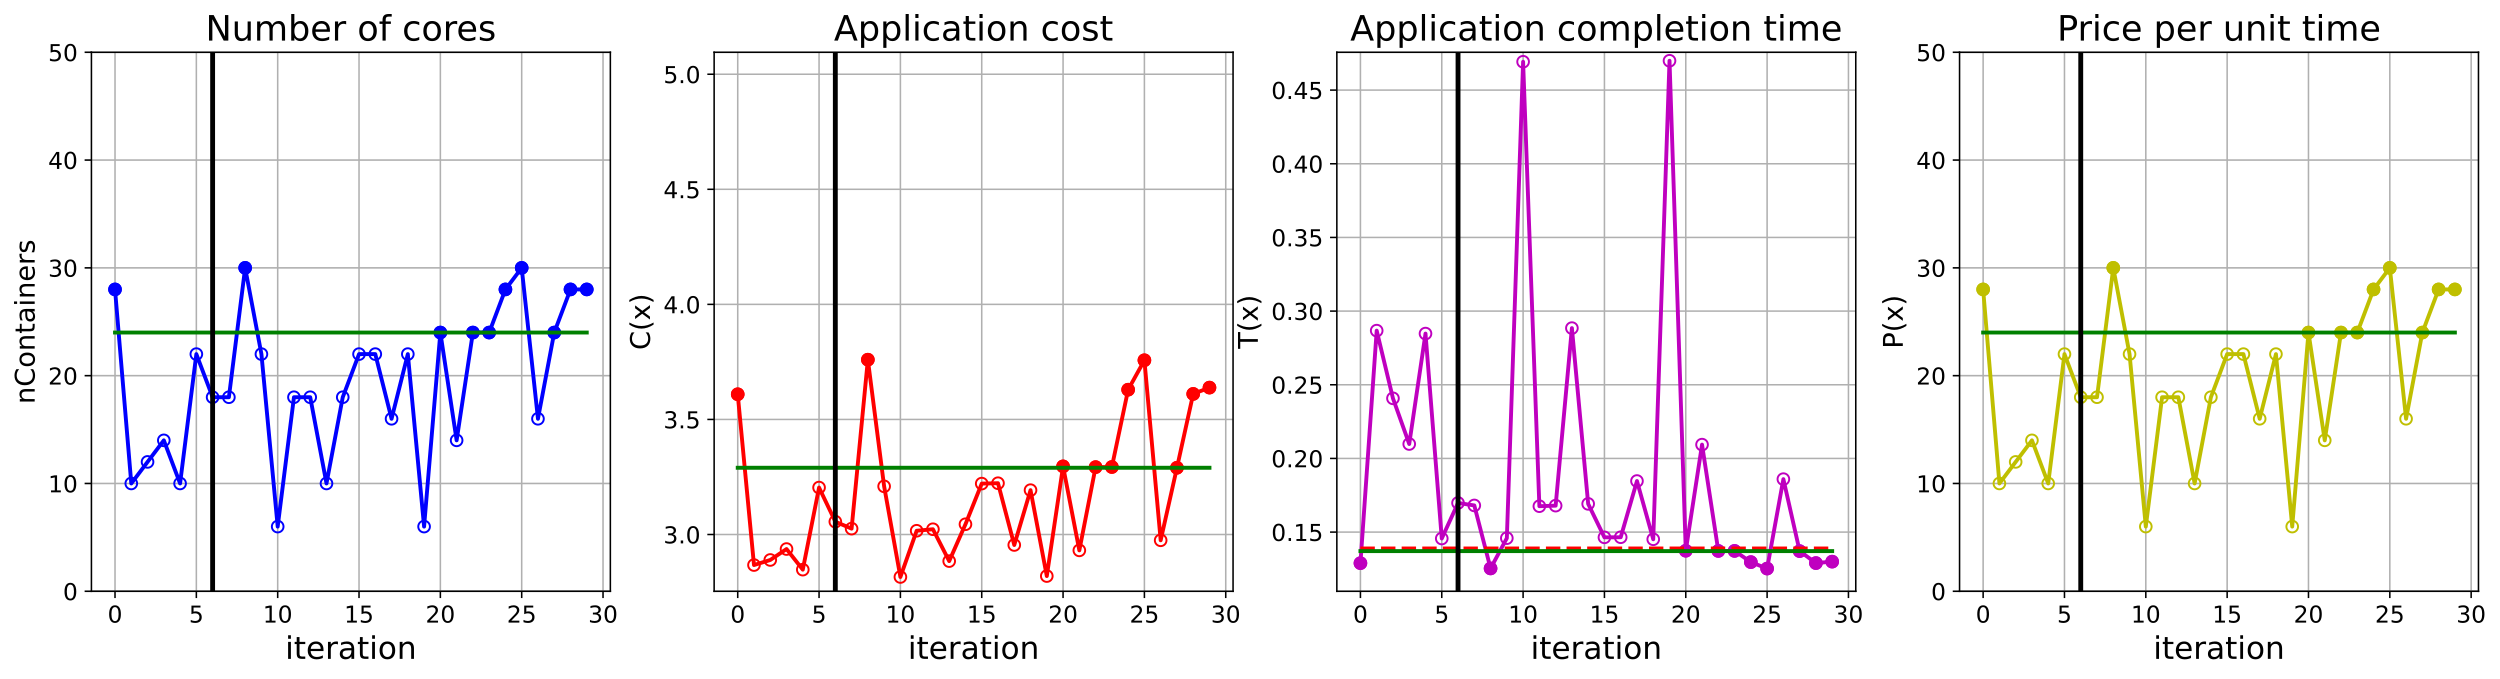 <?xml version="1.0" encoding="utf-8" standalone="no"?>
<!DOCTYPE svg PUBLIC "-//W3C//DTD SVG 1.1//EN"
  "http://www.w3.org/Graphics/SVG/1.1/DTD/svg11.dtd">
<!-- Created with matplotlib (https://matplotlib.org/) -->
<svg height="349.376pt" version="1.1" viewBox="0 0 1285.69 349.376" width="1285.69pt" xmlns="http://www.w3.org/2000/svg" xmlns:xlink="http://www.w3.org/1999/xlink">
 <defs>
  <style type="text/css">
*{stroke-linecap:butt;stroke-linejoin:round;}
  </style>
 </defs>
 <g id="figure_1">
  <g id="patch_1">
   <path d="M 0 349.376 
L 1285.69 349.376 
L 1285.69 0 
L 0 0 
z
" style="fill:#ffffff;"/>
  </g>
  <g id="axes_1">
   <g id="patch_2">
    <path d="M 47.019 304.077 
L 313.889 304.077 
L 313.889 26.877 
L 47.019 26.877 
z
" style="fill:#ffffff;"/>
   </g>
   <g id="matplotlib.axis_1">
    <g id="xtick_1">
     <g id="line2d_1">
      <path clip-path="url(#p107a880e9e)" d="M 59.15 304.077 
L 59.15 26.877 
" style="fill:none;stroke:#b0b0b0;stroke-linecap:square;stroke-width:0.8;"/>
     </g>
     <g id="line2d_2">
      <defs>
       <path d="M 0 0 
L 0 3.5 
" id="m8a0e8d273b" style="stroke:#000000;stroke-width:0.8;"/>
      </defs>
      <g>
       <use style="stroke:#000000;stroke-width:0.8;" x="59.15" xlink:href="#m8a0e8d273b" y="304.077"/>
      </g>
     </g>
     <g id="text_1">
      <!-- 0 -->
      <defs>
       <path d="M 31.781 66.406 
Q 24.172 66.406 20.328 58.906 
Q 16.5 51.422 16.5 36.375 
Q 16.5 21.391 20.328 13.891 
Q 24.172 6.391 31.781 6.391 
Q 39.453 6.391 43.281 13.891 
Q 47.125 21.391 47.125 36.375 
Q 47.125 51.422 43.281 58.906 
Q 39.453 66.406 31.781 66.406 
z
M 31.781 74.219 
Q 44.047 74.219 50.516 64.516 
Q 56.984 54.828 56.984 36.375 
Q 56.984 17.969 50.516 8.266 
Q 44.047 -1.422 31.781 -1.422 
Q 19.531 -1.422 13.062 8.266 
Q 6.594 17.969 6.594 36.375 
Q 6.594 54.828 13.062 64.516 
Q 19.531 74.219 31.781 74.219 
z
" id="DejaVuSans-48"/>
      </defs>
      <g transform="translate(55.332 320.195)scale(0.12 -0.12)">
       <use xlink:href="#DejaVuSans-48"/>
      </g>
     </g>
    </g>
    <g id="xtick_2">
     <g id="line2d_3">
      <path clip-path="url(#p107a880e9e)" d="M 100.979 304.077 
L 100.979 26.877 
" style="fill:none;stroke:#b0b0b0;stroke-linecap:square;stroke-width:0.8;"/>
     </g>
     <g id="line2d_4">
      <g>
       <use style="stroke:#000000;stroke-width:0.8;" x="100.979" xlink:href="#m8a0e8d273b" y="304.077"/>
      </g>
     </g>
     <g id="text_2">
      <!-- 5 -->
      <defs>
       <path d="M 10.797 72.906 
L 49.516 72.906 
L 49.516 64.594 
L 19.828 64.594 
L 19.828 46.734 
Q 21.969 47.469 24.109 47.828 
Q 26.266 48.188 28.422 48.188 
Q 40.625 48.188 47.75 41.5 
Q 54.891 34.812 54.891 23.391 
Q 54.891 11.625 47.562 5.094 
Q 40.234 -1.422 26.906 -1.422 
Q 22.312 -1.422 17.547 -0.641 
Q 12.797 0.141 7.719 1.703 
L 7.719 11.625 
Q 12.109 9.234 16.797 8.062 
Q 21.484 6.891 26.703 6.891 
Q 35.156 6.891 40.078 11.328 
Q 45.016 15.766 45.016 23.391 
Q 45.016 31 40.078 35.438 
Q 35.156 39.891 26.703 39.891 
Q 22.75 39.891 18.812 39.016 
Q 14.891 38.141 10.797 36.281 
z
" id="DejaVuSans-53"/>
      </defs>
      <g transform="translate(97.161 320.195)scale(0.12 -0.12)">
       <use xlink:href="#DejaVuSans-53"/>
      </g>
     </g>
    </g>
    <g id="xtick_3">
     <g id="line2d_5">
      <path clip-path="url(#p107a880e9e)" d="M 142.808 304.077 
L 142.808 26.877 
" style="fill:none;stroke:#b0b0b0;stroke-linecap:square;stroke-width:0.8;"/>
     </g>
     <g id="line2d_6">
      <g>
       <use style="stroke:#000000;stroke-width:0.8;" x="142.808" xlink:href="#m8a0e8d273b" y="304.077"/>
      </g>
     </g>
     <g id="text_3">
      <!-- 10 -->
      <defs>
       <path d="M 12.406 8.297 
L 28.516 8.297 
L 28.516 63.922 
L 10.984 60.406 
L 10.984 69.391 
L 28.422 72.906 
L 38.281 72.906 
L 38.281 8.297 
L 54.391 8.297 
L 54.391 0 
L 12.406 0 
z
" id="DejaVuSans-49"/>
      </defs>
      <g transform="translate(135.173 320.195)scale(0.12 -0.12)">
       <use xlink:href="#DejaVuSans-49"/>
       <use x="63.623" xlink:href="#DejaVuSans-48"/>
      </g>
     </g>
    </g>
    <g id="xtick_4">
     <g id="line2d_7">
      <path clip-path="url(#p107a880e9e)" d="M 184.637 304.077 
L 184.637 26.877 
" style="fill:none;stroke:#b0b0b0;stroke-linecap:square;stroke-width:0.8;"/>
     </g>
     <g id="line2d_8">
      <g>
       <use style="stroke:#000000;stroke-width:0.8;" x="184.637" xlink:href="#m8a0e8d273b" y="304.077"/>
      </g>
     </g>
     <g id="text_4">
      <!-- 15 -->
      <g transform="translate(177.002 320.195)scale(0.12 -0.12)">
       <use xlink:href="#DejaVuSans-49"/>
       <use x="63.623" xlink:href="#DejaVuSans-53"/>
      </g>
     </g>
    </g>
    <g id="xtick_5">
     <g id="line2d_9">
      <path clip-path="url(#p107a880e9e)" d="M 226.466 304.077 
L 226.466 26.877 
" style="fill:none;stroke:#b0b0b0;stroke-linecap:square;stroke-width:0.8;"/>
     </g>
     <g id="line2d_10">
      <g>
       <use style="stroke:#000000;stroke-width:0.8;" x="226.466" xlink:href="#m8a0e8d273b" y="304.077"/>
      </g>
     </g>
     <g id="text_5">
      <!-- 20 -->
      <defs>
       <path d="M 19.188 8.297 
L 53.609 8.297 
L 53.609 0 
L 7.328 0 
L 7.328 8.297 
Q 12.938 14.109 22.625 23.891 
Q 32.328 33.688 34.812 36.531 
Q 39.547 41.844 41.422 45.531 
Q 43.312 49.219 43.312 52.781 
Q 43.312 58.594 39.234 62.25 
Q 35.156 65.922 28.609 65.922 
Q 23.969 65.922 18.812 64.312 
Q 13.672 62.703 7.812 59.422 
L 7.812 69.391 
Q 13.766 71.781 18.938 73 
Q 24.125 74.219 28.422 74.219 
Q 39.75 74.219 46.484 68.547 
Q 53.219 62.891 53.219 53.422 
Q 53.219 48.922 51.531 44.891 
Q 49.859 40.875 45.406 35.406 
Q 44.188 33.984 37.641 27.219 
Q 31.109 20.453 19.188 8.297 
z
" id="DejaVuSans-50"/>
      </defs>
      <g transform="translate(218.831 320.195)scale(0.12 -0.12)">
       <use xlink:href="#DejaVuSans-50"/>
       <use x="63.623" xlink:href="#DejaVuSans-48"/>
      </g>
     </g>
    </g>
    <g id="xtick_6">
     <g id="line2d_11">
      <path clip-path="url(#p107a880e9e)" d="M 268.295 304.077 
L 268.295 26.877 
" style="fill:none;stroke:#b0b0b0;stroke-linecap:square;stroke-width:0.8;"/>
     </g>
     <g id="line2d_12">
      <g>
       <use style="stroke:#000000;stroke-width:0.8;" x="268.295" xlink:href="#m8a0e8d273b" y="304.077"/>
      </g>
     </g>
     <g id="text_6">
      <!-- 25 -->
      <g transform="translate(260.66 320.195)scale(0.12 -0.12)">
       <use xlink:href="#DejaVuSans-50"/>
       <use x="63.623" xlink:href="#DejaVuSans-53"/>
      </g>
     </g>
    </g>
    <g id="xtick_7">
     <g id="line2d_13">
      <path clip-path="url(#p107a880e9e)" d="M 310.124 304.077 
L 310.124 26.877 
" style="fill:none;stroke:#b0b0b0;stroke-linecap:square;stroke-width:0.8;"/>
     </g>
     <g id="line2d_14">
      <g>
       <use style="stroke:#000000;stroke-width:0.8;" x="310.124" xlink:href="#m8a0e8d273b" y="304.077"/>
      </g>
     </g>
     <g id="text_7">
      <!-- 30 -->
      <defs>
       <path d="M 40.578 39.312 
Q 47.656 37.797 51.625 33 
Q 55.609 28.219 55.609 21.188 
Q 55.609 10.406 48.188 4.484 
Q 40.766 -1.422 27.094 -1.422 
Q 22.516 -1.422 17.656 -0.516 
Q 12.797 0.391 7.625 2.203 
L 7.625 11.719 
Q 11.719 9.328 16.594 8.109 
Q 21.484 6.891 26.812 6.891 
Q 36.078 6.891 40.938 10.547 
Q 45.797 14.203 45.797 21.188 
Q 45.797 27.641 41.281 31.266 
Q 36.766 34.906 28.719 34.906 
L 20.219 34.906 
L 20.219 43.016 
L 29.109 43.016 
Q 36.375 43.016 40.234 45.922 
Q 44.094 48.828 44.094 54.297 
Q 44.094 59.906 40.109 62.906 
Q 36.141 65.922 28.719 65.922 
Q 24.656 65.922 20.016 65.031 
Q 15.375 64.156 9.812 62.312 
L 9.812 71.094 
Q 15.438 72.656 20.344 73.438 
Q 25.25 74.219 29.594 74.219 
Q 40.828 74.219 47.359 69.109 
Q 53.906 64.016 53.906 55.328 
Q 53.906 49.266 50.438 45.094 
Q 46.969 40.922 40.578 39.312 
z
" id="DejaVuSans-51"/>
      </defs>
      <g transform="translate(302.489 320.195)scale(0.12 -0.12)">
       <use xlink:href="#DejaVuSans-51"/>
       <use x="63.623" xlink:href="#DejaVuSans-48"/>
      </g>
     </g>
    </g>
    <g id="text_8">
     <!-- iteration -->
     <defs>
      <path d="M 9.422 54.688 
L 18.406 54.688 
L 18.406 0 
L 9.422 0 
z
M 9.422 75.984 
L 18.406 75.984 
L 18.406 64.594 
L 9.422 64.594 
z
" id="DejaVuSans-105"/>
      <path d="M 18.312 70.219 
L 18.312 54.688 
L 36.812 54.688 
L 36.812 47.703 
L 18.312 47.703 
L 18.312 18.016 
Q 18.312 11.328 20.141 9.422 
Q 21.969 7.516 27.594 7.516 
L 36.812 7.516 
L 36.812 0 
L 27.594 0 
Q 17.188 0 13.234 3.875 
Q 9.281 7.766 9.281 18.016 
L 9.281 47.703 
L 2.688 47.703 
L 2.688 54.688 
L 9.281 54.688 
L 9.281 70.219 
z
" id="DejaVuSans-116"/>
      <path d="M 56.203 29.594 
L 56.203 25.203 
L 14.891 25.203 
Q 15.484 15.922 20.484 11.062 
Q 25.484 6.203 34.422 6.203 
Q 39.594 6.203 44.453 7.469 
Q 49.312 8.734 54.109 11.281 
L 54.109 2.781 
Q 49.266 0.734 44.188 -0.344 
Q 39.109 -1.422 33.891 -1.422 
Q 20.797 -1.422 13.156 6.188 
Q 5.516 13.812 5.516 26.812 
Q 5.516 40.234 12.766 48.109 
Q 20.016 56 32.328 56 
Q 43.359 56 49.781 48.891 
Q 56.203 41.797 56.203 29.594 
z
M 47.219 32.234 
Q 47.125 39.594 43.094 43.984 
Q 39.062 48.391 32.422 48.391 
Q 24.906 48.391 20.391 44.141 
Q 15.875 39.891 15.188 32.172 
z
" id="DejaVuSans-101"/>
      <path d="M 41.109 46.297 
Q 39.594 47.172 37.812 47.578 
Q 36.031 48 33.891 48 
Q 26.266 48 22.188 43.047 
Q 18.109 38.094 18.109 28.812 
L 18.109 0 
L 9.078 0 
L 9.078 54.688 
L 18.109 54.688 
L 18.109 46.188 
Q 20.953 51.172 25.484 53.578 
Q 30.031 56 36.531 56 
Q 37.453 56 38.578 55.875 
Q 39.703 55.766 41.062 55.516 
z
" id="DejaVuSans-114"/>
      <path d="M 34.281 27.484 
Q 23.391 27.484 19.188 25 
Q 14.984 22.516 14.984 16.5 
Q 14.984 11.719 18.141 8.906 
Q 21.297 6.109 26.703 6.109 
Q 34.188 6.109 38.703 11.406 
Q 43.219 16.703 43.219 25.484 
L 43.219 27.484 
z
M 52.203 31.203 
L 52.203 0 
L 43.219 0 
L 43.219 8.297 
Q 40.141 3.328 35.547 0.953 
Q 30.953 -1.422 24.312 -1.422 
Q 15.922 -1.422 10.953 3.297 
Q 6 8.016 6 15.922 
Q 6 25.141 12.172 29.828 
Q 18.359 34.516 30.609 34.516 
L 43.219 34.516 
L 43.219 35.406 
Q 43.219 41.609 39.141 45 
Q 35.062 48.391 27.688 48.391 
Q 23 48.391 18.547 47.266 
Q 14.109 46.141 10.016 43.891 
L 10.016 52.203 
Q 14.938 54.109 19.578 55.047 
Q 24.219 56 28.609 56 
Q 40.484 56 46.344 49.844 
Q 52.203 43.703 52.203 31.203 
z
" id="DejaVuSans-97"/>
      <path d="M 30.609 48.391 
Q 23.391 48.391 19.188 42.75 
Q 14.984 37.109 14.984 27.297 
Q 14.984 17.484 19.156 11.844 
Q 23.344 6.203 30.609 6.203 
Q 37.797 6.203 41.984 11.859 
Q 46.188 17.531 46.188 27.297 
Q 46.188 37.016 41.984 42.703 
Q 37.797 48.391 30.609 48.391 
z
M 30.609 56 
Q 42.328 56 49.016 48.375 
Q 55.719 40.766 55.719 27.297 
Q 55.719 13.875 49.016 6.219 
Q 42.328 -1.422 30.609 -1.422 
Q 18.844 -1.422 12.172 6.219 
Q 5.516 13.875 5.516 27.297 
Q 5.516 40.766 12.172 48.375 
Q 18.844 56 30.609 56 
z
" id="DejaVuSans-111"/>
      <path d="M 54.891 33.016 
L 54.891 0 
L 45.906 0 
L 45.906 32.719 
Q 45.906 40.484 42.875 44.328 
Q 39.844 48.188 33.797 48.188 
Q 26.516 48.188 22.312 43.547 
Q 18.109 38.922 18.109 30.906 
L 18.109 0 
L 9.078 0 
L 9.078 54.688 
L 18.109 54.688 
L 18.109 46.188 
Q 21.344 51.125 25.703 53.562 
Q 30.078 56 35.797 56 
Q 45.219 56 50.047 50.172 
Q 54.891 44.344 54.891 33.016 
z
" id="DejaVuSans-110"/>
     </defs>
     <g transform="translate(146.658 338.848)scale(0.16 -0.16)">
      <use xlink:href="#DejaVuSans-105"/>
      <use x="27.783" xlink:href="#DejaVuSans-116"/>
      <use x="66.992" xlink:href="#DejaVuSans-101"/>
      <use x="128.516" xlink:href="#DejaVuSans-114"/>
      <use x="169.629" xlink:href="#DejaVuSans-97"/>
      <use x="230.908" xlink:href="#DejaVuSans-116"/>
      <use x="270.117" xlink:href="#DejaVuSans-105"/>
      <use x="297.9" xlink:href="#DejaVuSans-111"/>
      <use x="359.082" xlink:href="#DejaVuSans-110"/>
     </g>
    </g>
   </g>
   <g id="matplotlib.axis_2">
    <g id="ytick_1">
     <g id="line2d_15">
      <path clip-path="url(#p107a880e9e)" d="M 47.019 304.077 
L 313.889 304.077 
" style="fill:none;stroke:#b0b0b0;stroke-linecap:square;stroke-width:0.8;"/>
     </g>
     <g id="line2d_16">
      <defs>
       <path d="M 0 0 
L -3.5 0 
" id="mdd13d7349d" style="stroke:#000000;stroke-width:0.8;"/>
      </defs>
      <g>
       <use style="stroke:#000000;stroke-width:0.8;" x="47.019" xlink:href="#mdd13d7349d" y="304.077"/>
      </g>
     </g>
     <g id="text_9">
      <!-- 0 -->
      <g transform="translate(32.384 308.636)scale(0.12 -0.12)">
       <use xlink:href="#DejaVuSans-48"/>
      </g>
     </g>
    </g>
    <g id="ytick_2">
     <g id="line2d_17">
      <path clip-path="url(#p107a880e9e)" d="M 47.019 248.637 
L 313.889 248.637 
" style="fill:none;stroke:#b0b0b0;stroke-linecap:square;stroke-width:0.8;"/>
     </g>
     <g id="line2d_18">
      <g>
       <use style="stroke:#000000;stroke-width:0.8;" x="47.019" xlink:href="#mdd13d7349d" y="248.637"/>
      </g>
     </g>
     <g id="text_10">
      <!-- 10 -->
      <g transform="translate(24.749 253.196)scale(0.12 -0.12)">
       <use xlink:href="#DejaVuSans-49"/>
       <use x="63.623" xlink:href="#DejaVuSans-48"/>
      </g>
     </g>
    </g>
    <g id="ytick_3">
     <g id="line2d_19">
      <path clip-path="url(#p107a880e9e)" d="M 47.019 193.197 
L 313.889 193.197 
" style="fill:none;stroke:#b0b0b0;stroke-linecap:square;stroke-width:0.8;"/>
     </g>
     <g id="line2d_20">
      <g>
       <use style="stroke:#000000;stroke-width:0.8;" x="47.019" xlink:href="#mdd13d7349d" y="193.197"/>
      </g>
     </g>
     <g id="text_11">
      <!-- 20 -->
      <g transform="translate(24.749 197.756)scale(0.12 -0.12)">
       <use xlink:href="#DejaVuSans-50"/>
       <use x="63.623" xlink:href="#DejaVuSans-48"/>
      </g>
     </g>
    </g>
    <g id="ytick_4">
     <g id="line2d_21">
      <path clip-path="url(#p107a880e9e)" d="M 47.019 137.757 
L 313.889 137.757 
" style="fill:none;stroke:#b0b0b0;stroke-linecap:square;stroke-width:0.8;"/>
     </g>
     <g id="line2d_22">
      <g>
       <use style="stroke:#000000;stroke-width:0.8;" x="47.019" xlink:href="#mdd13d7349d" y="137.757"/>
      </g>
     </g>
     <g id="text_12">
      <!-- 30 -->
      <g transform="translate(24.749 142.316)scale(0.12 -0.12)">
       <use xlink:href="#DejaVuSans-51"/>
       <use x="63.623" xlink:href="#DejaVuSans-48"/>
      </g>
     </g>
    </g>
    <g id="ytick_5">
     <g id="line2d_23">
      <path clip-path="url(#p107a880e9e)" d="M 47.019 82.317 
L 313.889 82.317 
" style="fill:none;stroke:#b0b0b0;stroke-linecap:square;stroke-width:0.8;"/>
     </g>
     <g id="line2d_24">
      <g>
       <use style="stroke:#000000;stroke-width:0.8;" x="47.019" xlink:href="#mdd13d7349d" y="82.317"/>
      </g>
     </g>
     <g id="text_13">
      <!-- 40 -->
      <defs>
       <path d="M 37.797 64.312 
L 12.891 25.391 
L 37.797 25.391 
z
M 35.203 72.906 
L 47.609 72.906 
L 47.609 25.391 
L 58.016 25.391 
L 58.016 17.188 
L 47.609 17.188 
L 47.609 0 
L 37.797 0 
L 37.797 17.188 
L 4.891 17.188 
L 4.891 26.703 
z
" id="DejaVuSans-52"/>
      </defs>
      <g transform="translate(24.749 86.876)scale(0.12 -0.12)">
       <use xlink:href="#DejaVuSans-52"/>
       <use x="63.623" xlink:href="#DejaVuSans-48"/>
      </g>
     </g>
    </g>
    <g id="ytick_6">
     <g id="line2d_25">
      <path clip-path="url(#p107a880e9e)" d="M 47.019 26.877 
L 313.889 26.877 
" style="fill:none;stroke:#b0b0b0;stroke-linecap:square;stroke-width:0.8;"/>
     </g>
     <g id="line2d_26">
      <g>
       <use style="stroke:#000000;stroke-width:0.8;" x="47.019" xlink:href="#mdd13d7349d" y="26.877"/>
      </g>
     </g>
     <g id="text_14">
      <!-- 50 -->
      <g transform="translate(24.749 31.436)scale(0.12 -0.12)">
       <use xlink:href="#DejaVuSans-53"/>
       <use x="63.623" xlink:href="#DejaVuSans-48"/>
      </g>
     </g>
    </g>
    <g id="text_15">
     <!-- nContainers -->
     <defs>
      <path d="M 64.406 67.281 
L 64.406 56.891 
Q 59.422 61.531 53.781 63.812 
Q 48.141 66.109 41.797 66.109 
Q 29.297 66.109 22.656 58.469 
Q 16.016 50.828 16.016 36.375 
Q 16.016 21.969 22.656 14.328 
Q 29.297 6.688 41.797 6.688 
Q 48.141 6.688 53.781 8.984 
Q 59.422 11.281 64.406 15.922 
L 64.406 5.609 
Q 59.234 2.094 53.438 0.328 
Q 47.656 -1.422 41.219 -1.422 
Q 24.656 -1.422 15.125 8.703 
Q 5.609 18.844 5.609 36.375 
Q 5.609 53.953 15.125 64.078 
Q 24.656 74.219 41.219 74.219 
Q 47.75 74.219 53.531 72.484 
Q 59.328 70.75 64.406 67.281 
z
" id="DejaVuSans-67"/>
      <path d="M 44.281 53.078 
L 44.281 44.578 
Q 40.484 46.531 36.375 47.5 
Q 32.281 48.484 27.875 48.484 
Q 21.188 48.484 17.844 46.438 
Q 14.5 44.391 14.5 40.281 
Q 14.5 37.156 16.891 35.375 
Q 19.281 33.594 26.516 31.984 
L 29.594 31.297 
Q 39.156 29.25 43.188 25.516 
Q 47.219 21.781 47.219 15.094 
Q 47.219 7.469 41.188 3.016 
Q 35.156 -1.422 24.609 -1.422 
Q 20.219 -1.422 15.453 -0.562 
Q 10.688 0.297 5.422 2 
L 5.422 11.281 
Q 10.406 8.688 15.234 7.391 
Q 20.062 6.109 24.812 6.109 
Q 31.156 6.109 34.562 8.281 
Q 37.984 10.453 37.984 14.406 
Q 37.984 18.062 35.516 20.016 
Q 33.062 21.969 24.703 23.781 
L 21.578 24.516 
Q 13.234 26.266 9.516 29.906 
Q 5.812 33.547 5.812 39.891 
Q 5.812 47.609 11.281 51.797 
Q 16.75 56 26.812 56 
Q 31.781 56 36.172 55.266 
Q 40.578 54.547 44.281 53.078 
z
" id="DejaVuSans-115"/>
     </defs>
     <g transform="translate(17.838 207.767)rotate(-90)scale(0.14 -0.14)">
      <use xlink:href="#DejaVuSans-110"/>
      <use x="63.379" xlink:href="#DejaVuSans-67"/>
      <use x="133.203" xlink:href="#DejaVuSans-111"/>
      <use x="194.385" xlink:href="#DejaVuSans-110"/>
      <use x="257.764" xlink:href="#DejaVuSans-116"/>
      <use x="296.973" xlink:href="#DejaVuSans-97"/>
      <use x="358.252" xlink:href="#DejaVuSans-105"/>
      <use x="386.035" xlink:href="#DejaVuSans-110"/>
      <use x="449.414" xlink:href="#DejaVuSans-101"/>
      <use x="510.938" xlink:href="#DejaVuSans-114"/>
      <use x="552.051" xlink:href="#DejaVuSans-115"/>
     </g>
    </g>
   </g>
   <g id="line2d_27">
    <path clip-path="url(#p107a880e9e)" d="M 59.15 148.845 
L 67.516 248.637 
L 75.881 237.549 
L 84.247 226.461 
L 92.613 248.637 
L 100.979 182.109 
L 109.345 204.285 
L 117.711 204.285 
L 126.076 137.757 
L 134.442 182.109 
L 142.808 270.813 
L 151.174 204.285 
L 159.54 204.285 
L 167.905 248.637 
L 176.271 204.285 
L 184.637 182.109 
L 193.003 182.109 
L 201.369 215.373 
L 209.735 182.109 
L 218.1 270.813 
L 226.466 171.021 
L 234.832 226.461 
L 243.198 171.021 
L 251.564 171.021 
L 259.929 148.845 
L 268.295 137.757 
L 276.661 215.373 
L 285.027 171.021 
L 293.393 148.845 
L 301.759 148.845 
" style="fill:none;stroke:#0000ff;stroke-linecap:square;stroke-width:2;"/>
    <defs>
     <path d="M 0 3 
C 0.796 3 1.559 2.684 2.121 2.121 
C 2.684 1.559 3 0.796 3 0 
C 3 -0.796 2.684 -1.559 2.121 -2.121 
C 1.559 -2.684 0.796 -3 0 -3 
C -0.796 -3 -1.559 -2.684 -2.121 -2.121 
C -2.684 -1.559 -3 -0.796 -3 0 
C -3 0.796 -2.684 1.559 -2.121 2.121 
C -1.559 2.684 -0.796 3 0 3 
z
" id="mb77c8a65f4" style="stroke:#0000ff;"/>
    </defs>
    <g clip-path="url(#p107a880e9e)">
     <use style="fill-opacity:0;stroke:#0000ff;" x="59.15" xlink:href="#mb77c8a65f4" y="148.845"/>
     <use style="fill-opacity:0;stroke:#0000ff;" x="67.516" xlink:href="#mb77c8a65f4" y="248.637"/>
     <use style="fill-opacity:0;stroke:#0000ff;" x="75.881" xlink:href="#mb77c8a65f4" y="237.549"/>
     <use style="fill-opacity:0;stroke:#0000ff;" x="84.247" xlink:href="#mb77c8a65f4" y="226.461"/>
     <use style="fill-opacity:0;stroke:#0000ff;" x="92.613" xlink:href="#mb77c8a65f4" y="248.637"/>
     <use style="fill-opacity:0;stroke:#0000ff;" x="100.979" xlink:href="#mb77c8a65f4" y="182.109"/>
     <use style="fill-opacity:0;stroke:#0000ff;" x="109.345" xlink:href="#mb77c8a65f4" y="204.285"/>
     <use style="fill-opacity:0;stroke:#0000ff;" x="117.711" xlink:href="#mb77c8a65f4" y="204.285"/>
     <use style="fill-opacity:0;stroke:#0000ff;" x="126.076" xlink:href="#mb77c8a65f4" y="137.757"/>
     <use style="fill-opacity:0;stroke:#0000ff;" x="134.442" xlink:href="#mb77c8a65f4" y="182.109"/>
     <use style="fill-opacity:0;stroke:#0000ff;" x="142.808" xlink:href="#mb77c8a65f4" y="270.813"/>
     <use style="fill-opacity:0;stroke:#0000ff;" x="151.174" xlink:href="#mb77c8a65f4" y="204.285"/>
     <use style="fill-opacity:0;stroke:#0000ff;" x="159.54" xlink:href="#mb77c8a65f4" y="204.285"/>
     <use style="fill-opacity:0;stroke:#0000ff;" x="167.905" xlink:href="#mb77c8a65f4" y="248.637"/>
     <use style="fill-opacity:0;stroke:#0000ff;" x="176.271" xlink:href="#mb77c8a65f4" y="204.285"/>
     <use style="fill-opacity:0;stroke:#0000ff;" x="184.637" xlink:href="#mb77c8a65f4" y="182.109"/>
     <use style="fill-opacity:0;stroke:#0000ff;" x="193.003" xlink:href="#mb77c8a65f4" y="182.109"/>
     <use style="fill-opacity:0;stroke:#0000ff;" x="201.369" xlink:href="#mb77c8a65f4" y="215.373"/>
     <use style="fill-opacity:0;stroke:#0000ff;" x="209.735" xlink:href="#mb77c8a65f4" y="182.109"/>
     <use style="fill-opacity:0;stroke:#0000ff;" x="218.1" xlink:href="#mb77c8a65f4" y="270.813"/>
     <use style="fill-opacity:0;stroke:#0000ff;" x="226.466" xlink:href="#mb77c8a65f4" y="171.021"/>
     <use style="fill-opacity:0;stroke:#0000ff;" x="234.832" xlink:href="#mb77c8a65f4" y="226.461"/>
     <use style="fill-opacity:0;stroke:#0000ff;" x="243.198" xlink:href="#mb77c8a65f4" y="171.021"/>
     <use style="fill-opacity:0;stroke:#0000ff;" x="251.564" xlink:href="#mb77c8a65f4" y="171.021"/>
     <use style="fill-opacity:0;stroke:#0000ff;" x="259.929" xlink:href="#mb77c8a65f4" y="148.845"/>
     <use style="fill-opacity:0;stroke:#0000ff;" x="268.295" xlink:href="#mb77c8a65f4" y="137.757"/>
     <use style="fill-opacity:0;stroke:#0000ff;" x="276.661" xlink:href="#mb77c8a65f4" y="215.373"/>
     <use style="fill-opacity:0;stroke:#0000ff;" x="285.027" xlink:href="#mb77c8a65f4" y="171.021"/>
     <use style="fill-opacity:0;stroke:#0000ff;" x="293.393" xlink:href="#mb77c8a65f4" y="148.845"/>
     <use style="fill-opacity:0;stroke:#0000ff;" x="301.759" xlink:href="#mb77c8a65f4" y="148.845"/>
    </g>
   </g>
   <g id="line2d_28">
    <defs>
     <path d="M 0 3 
C 0.796 3 1.559 2.684 2.121 2.121 
C 2.684 1.559 3 0.796 3 0 
C 3 -0.796 2.684 -1.559 2.121 -2.121 
C 1.559 -2.684 0.796 -3 0 -3 
C -0.796 -3 -1.559 -2.684 -2.121 -2.121 
C -2.684 -1.559 -3 -0.796 -3 0 
C -3 0.796 -2.684 1.559 -2.121 2.121 
C -1.559 2.684 -0.796 3 0 3 
z
" id="mbe68d107e9" style="stroke:#0000ff;"/>
    </defs>
    <g clip-path="url(#p107a880e9e)">
     <use style="fill:#0000ff;stroke:#0000ff;" x="59.15" xlink:href="#mbe68d107e9" y="148.845"/>
    </g>
   </g>
   <g id="line2d_29">
    <g clip-path="url(#p107a880e9e)">
     <use style="fill:#0000ff;stroke:#0000ff;" x="126.076" xlink:href="#mbe68d107e9" y="137.757"/>
    </g>
   </g>
   <g id="line2d_30">
    <g clip-path="url(#p107a880e9e)">
     <use style="fill:#0000ff;stroke:#0000ff;" x="226.466" xlink:href="#mbe68d107e9" y="171.021"/>
    </g>
   </g>
   <g id="line2d_31">
    <g clip-path="url(#p107a880e9e)">
     <use style="fill:#0000ff;stroke:#0000ff;" x="243.198" xlink:href="#mbe68d107e9" y="171.021"/>
    </g>
   </g>
   <g id="line2d_32">
    <g clip-path="url(#p107a880e9e)">
     <use style="fill:#0000ff;stroke:#0000ff;" x="251.564" xlink:href="#mbe68d107e9" y="171.021"/>
    </g>
   </g>
   <g id="line2d_33">
    <g clip-path="url(#p107a880e9e)">
     <use style="fill:#0000ff;stroke:#0000ff;" x="259.929" xlink:href="#mbe68d107e9" y="148.845"/>
    </g>
   </g>
   <g id="line2d_34">
    <g clip-path="url(#p107a880e9e)">
     <use style="fill:#0000ff;stroke:#0000ff;" x="268.295" xlink:href="#mbe68d107e9" y="137.757"/>
    </g>
   </g>
   <g id="line2d_35">
    <g clip-path="url(#p107a880e9e)">
     <use style="fill:#0000ff;stroke:#0000ff;" x="285.027" xlink:href="#mbe68d107e9" y="171.021"/>
    </g>
   </g>
   <g id="line2d_36">
    <g clip-path="url(#p107a880e9e)">
     <use style="fill:#0000ff;stroke:#0000ff;" x="293.393" xlink:href="#mbe68d107e9" y="148.845"/>
    </g>
   </g>
   <g id="line2d_37">
    <g clip-path="url(#p107a880e9e)">
     <use style="fill:#0000ff;stroke:#0000ff;" x="301.759" xlink:href="#mbe68d107e9" y="148.845"/>
    </g>
   </g>
   <g id="line2d_38">
    <path clip-path="url(#p107a880e9e)" d="M 59.15 171.021 
L 67.516 171.021 
L 75.881 171.021 
L 84.247 171.021 
L 92.613 171.021 
L 100.979 171.021 
L 109.345 171.021 
L 117.711 171.021 
L 126.076 171.021 
L 134.442 171.021 
L 142.808 171.021 
L 151.174 171.021 
L 159.54 171.021 
L 167.905 171.021 
L 176.271 171.021 
L 184.637 171.021 
L 193.003 171.021 
L 201.369 171.021 
L 209.735 171.021 
L 218.1 171.021 
L 226.466 171.021 
L 234.832 171.021 
L 243.198 171.021 
L 251.564 171.021 
L 259.929 171.021 
L 268.295 171.021 
L 276.661 171.021 
L 285.027 171.021 
L 293.393 171.021 
L 301.759 171.021 
" style="fill:none;stroke:#008000;stroke-linecap:square;stroke-width:2;"/>
   </g>
   <g id="line2d_39">
    <path clip-path="url(#p107a880e9e)" d="M 109.345 304.077 
L 109.345 26.877 
" style="fill:none;stroke:#000000;stroke-linecap:square;stroke-width:2.5;"/>
   </g>
   <g id="patch_3">
    <path d="M 47.019 304.077 
L 47.019 26.877 
" style="fill:none;stroke:#000000;stroke-linecap:square;stroke-linejoin:miter;stroke-width:0.8;"/>
   </g>
   <g id="patch_4">
    <path d="M 313.889 304.077 
L 313.889 26.877 
" style="fill:none;stroke:#000000;stroke-linecap:square;stroke-linejoin:miter;stroke-width:0.8;"/>
   </g>
   <g id="patch_5">
    <path d="M 47.019 304.077 
L 313.889 304.077 
" style="fill:none;stroke:#000000;stroke-linecap:square;stroke-linejoin:miter;stroke-width:0.8;"/>
   </g>
   <g id="patch_6">
    <path d="M 47.019 26.877 
L 313.889 26.877 
" style="fill:none;stroke:#000000;stroke-linecap:square;stroke-linejoin:miter;stroke-width:0.8;"/>
   </g>
   <g id="text_16">
    <!-- Number of cores -->
    <defs>
     <path d="M 9.812 72.906 
L 23.094 72.906 
L 55.422 11.922 
L 55.422 72.906 
L 64.984 72.906 
L 64.984 0 
L 51.703 0 
L 19.391 60.984 
L 19.391 0 
L 9.812 0 
z
" id="DejaVuSans-78"/>
     <path d="M 8.5 21.578 
L 8.5 54.688 
L 17.484 54.688 
L 17.484 21.922 
Q 17.484 14.156 20.5 10.266 
Q 23.531 6.391 29.594 6.391 
Q 36.859 6.391 41.078 11.031 
Q 45.312 15.672 45.312 23.688 
L 45.312 54.688 
L 54.297 54.688 
L 54.297 0 
L 45.312 0 
L 45.312 8.406 
Q 42.047 3.422 37.719 1 
Q 33.406 -1.422 27.688 -1.422 
Q 18.266 -1.422 13.375 4.438 
Q 8.5 10.297 8.5 21.578 
z
M 31.109 56 
z
" id="DejaVuSans-117"/>
     <path d="M 52 44.188 
Q 55.375 50.25 60.062 53.125 
Q 64.75 56 71.094 56 
Q 79.641 56 84.281 50.016 
Q 88.922 44.047 88.922 33.016 
L 88.922 0 
L 79.891 0 
L 79.891 32.719 
Q 79.891 40.578 77.094 44.375 
Q 74.312 48.188 68.609 48.188 
Q 61.625 48.188 57.562 43.547 
Q 53.516 38.922 53.516 30.906 
L 53.516 0 
L 44.484 0 
L 44.484 32.719 
Q 44.484 40.625 41.703 44.406 
Q 38.922 48.188 33.109 48.188 
Q 26.219 48.188 22.156 43.531 
Q 18.109 38.875 18.109 30.906 
L 18.109 0 
L 9.078 0 
L 9.078 54.688 
L 18.109 54.688 
L 18.109 46.188 
Q 21.188 51.219 25.484 53.609 
Q 29.781 56 35.688 56 
Q 41.656 56 45.828 52.969 
Q 50 49.953 52 44.188 
z
" id="DejaVuSans-109"/>
     <path d="M 48.688 27.297 
Q 48.688 37.203 44.609 42.844 
Q 40.531 48.484 33.406 48.484 
Q 26.266 48.484 22.188 42.844 
Q 18.109 37.203 18.109 27.297 
Q 18.109 17.391 22.188 11.75 
Q 26.266 6.109 33.406 6.109 
Q 40.531 6.109 44.609 11.75 
Q 48.688 17.391 48.688 27.297 
z
M 18.109 46.391 
Q 20.953 51.266 25.266 53.625 
Q 29.594 56 35.594 56 
Q 45.562 56 51.781 48.094 
Q 58.016 40.188 58.016 27.297 
Q 58.016 14.406 51.781 6.484 
Q 45.562 -1.422 35.594 -1.422 
Q 29.594 -1.422 25.266 0.953 
Q 20.953 3.328 18.109 8.203 
L 18.109 0 
L 9.078 0 
L 9.078 75.984 
L 18.109 75.984 
z
" id="DejaVuSans-98"/>
     <path id="DejaVuSans-32"/>
     <path d="M 37.109 75.984 
L 37.109 68.5 
L 28.516 68.5 
Q 23.688 68.5 21.797 66.547 
Q 19.922 64.594 19.922 59.516 
L 19.922 54.688 
L 34.719 54.688 
L 34.719 47.703 
L 19.922 47.703 
L 19.922 0 
L 10.891 0 
L 10.891 47.703 
L 2.297 47.703 
L 2.297 54.688 
L 10.891 54.688 
L 10.891 58.5 
Q 10.891 67.625 15.141 71.797 
Q 19.391 75.984 28.609 75.984 
z
" id="DejaVuSans-102"/>
     <path d="M 48.781 52.594 
L 48.781 44.188 
Q 44.969 46.297 41.141 47.344 
Q 37.312 48.391 33.406 48.391 
Q 24.656 48.391 19.812 42.844 
Q 14.984 37.312 14.984 27.297 
Q 14.984 17.281 19.812 11.734 
Q 24.656 6.203 33.406 6.203 
Q 37.312 6.203 41.141 7.25 
Q 44.969 8.297 48.781 10.406 
L 48.781 2.094 
Q 45.016 0.344 40.984 -0.531 
Q 36.969 -1.422 32.422 -1.422 
Q 20.062 -1.422 12.781 6.344 
Q 5.516 14.109 5.516 27.297 
Q 5.516 40.672 12.859 48.328 
Q 20.219 56 33.016 56 
Q 37.156 56 41.109 55.141 
Q 45.062 54.297 48.781 52.594 
z
" id="DejaVuSans-99"/>
    </defs>
    <g transform="translate(105.725 20.877)scale(0.18 -0.18)">
     <use xlink:href="#DejaVuSans-78"/>
     <use x="74.805" xlink:href="#DejaVuSans-117"/>
     <use x="138.184" xlink:href="#DejaVuSans-109"/>
     <use x="235.596" xlink:href="#DejaVuSans-98"/>
     <use x="299.072" xlink:href="#DejaVuSans-101"/>
     <use x="360.596" xlink:href="#DejaVuSans-114"/>
     <use x="401.709" xlink:href="#DejaVuSans-32"/>
     <use x="433.496" xlink:href="#DejaVuSans-111"/>
     <use x="494.678" xlink:href="#DejaVuSans-102"/>
     <use x="529.883" xlink:href="#DejaVuSans-32"/>
     <use x="561.67" xlink:href="#DejaVuSans-99"/>
     <use x="616.65" xlink:href="#DejaVuSans-111"/>
     <use x="677.832" xlink:href="#DejaVuSans-114"/>
     <use x="716.695" xlink:href="#DejaVuSans-101"/>
     <use x="778.219" xlink:href="#DejaVuSans-115"/>
    </g>
   </g>
  </g>
  <g id="axes_2">
   <g id="patch_7">
    <path d="M 367.263 304.077 
L 634.132 304.077 
L 634.132 26.877 
L 367.263 26.877 
z
" style="fill:#ffffff;"/>
   </g>
   <g id="matplotlib.axis_3">
    <g id="xtick_8">
     <g id="line2d_40">
      <path clip-path="url(#p83b8f0ef16)" d="M 379.393 304.077 
L 379.393 26.877 
" style="fill:none;stroke:#b0b0b0;stroke-linecap:square;stroke-width:0.8;"/>
     </g>
     <g id="line2d_41">
      <g>
       <use style="stroke:#000000;stroke-width:0.8;" x="379.393" xlink:href="#m8a0e8d273b" y="304.077"/>
      </g>
     </g>
     <g id="text_17">
      <!-- 0 -->
      <g transform="translate(375.576 320.195)scale(0.12 -0.12)">
       <use xlink:href="#DejaVuSans-48"/>
      </g>
     </g>
    </g>
    <g id="xtick_9">
     <g id="line2d_42">
      <path clip-path="url(#p83b8f0ef16)" d="M 421.222 304.077 
L 421.222 26.877 
" style="fill:none;stroke:#b0b0b0;stroke-linecap:square;stroke-width:0.8;"/>
     </g>
     <g id="line2d_43">
      <g>
       <use style="stroke:#000000;stroke-width:0.8;" x="421.222" xlink:href="#m8a0e8d273b" y="304.077"/>
      </g>
     </g>
     <g id="text_18">
      <!-- 5 -->
      <g transform="translate(417.405 320.195)scale(0.12 -0.12)">
       <use xlink:href="#DejaVuSans-53"/>
      </g>
     </g>
    </g>
    <g id="xtick_10">
     <g id="line2d_44">
      <path clip-path="url(#p83b8f0ef16)" d="M 463.051 304.077 
L 463.051 26.877 
" style="fill:none;stroke:#b0b0b0;stroke-linecap:square;stroke-width:0.8;"/>
     </g>
     <g id="line2d_45">
      <g>
       <use style="stroke:#000000;stroke-width:0.8;" x="463.051" xlink:href="#m8a0e8d273b" y="304.077"/>
      </g>
     </g>
     <g id="text_19">
      <!-- 10 -->
      <g transform="translate(455.416 320.195)scale(0.12 -0.12)">
       <use xlink:href="#DejaVuSans-49"/>
       <use x="63.623" xlink:href="#DejaVuSans-48"/>
      </g>
     </g>
    </g>
    <g id="xtick_11">
     <g id="line2d_46">
      <path clip-path="url(#p83b8f0ef16)" d="M 504.881 304.077 
L 504.881 26.877 
" style="fill:none;stroke:#b0b0b0;stroke-linecap:square;stroke-width:0.8;"/>
     </g>
     <g id="line2d_47">
      <g>
       <use style="stroke:#000000;stroke-width:0.8;" x="504.881" xlink:href="#m8a0e8d273b" y="304.077"/>
      </g>
     </g>
     <g id="text_20">
      <!-- 15 -->
      <g transform="translate(497.246 320.195)scale(0.12 -0.12)">
       <use xlink:href="#DejaVuSans-49"/>
       <use x="63.623" xlink:href="#DejaVuSans-53"/>
      </g>
     </g>
    </g>
    <g id="xtick_12">
     <g id="line2d_48">
      <path clip-path="url(#p83b8f0ef16)" d="M 546.71 304.077 
L 546.71 26.877 
" style="fill:none;stroke:#b0b0b0;stroke-linecap:square;stroke-width:0.8;"/>
     </g>
     <g id="line2d_49">
      <g>
       <use style="stroke:#000000;stroke-width:0.8;" x="546.71" xlink:href="#m8a0e8d273b" y="304.077"/>
      </g>
     </g>
     <g id="text_21">
      <!-- 20 -->
      <g transform="translate(539.075 320.195)scale(0.12 -0.12)">
       <use xlink:href="#DejaVuSans-50"/>
       <use x="63.623" xlink:href="#DejaVuSans-48"/>
      </g>
     </g>
    </g>
    <g id="xtick_13">
     <g id="line2d_50">
      <path clip-path="url(#p83b8f0ef16)" d="M 588.539 304.077 
L 588.539 26.877 
" style="fill:none;stroke:#b0b0b0;stroke-linecap:square;stroke-width:0.8;"/>
     </g>
     <g id="line2d_51">
      <g>
       <use style="stroke:#000000;stroke-width:0.8;" x="588.539" xlink:href="#m8a0e8d273b" y="304.077"/>
      </g>
     </g>
     <g id="text_22">
      <!-- 25 -->
      <g transform="translate(580.904 320.195)scale(0.12 -0.12)">
       <use xlink:href="#DejaVuSans-50"/>
       <use x="63.623" xlink:href="#DejaVuSans-53"/>
      </g>
     </g>
    </g>
    <g id="xtick_14">
     <g id="line2d_52">
      <path clip-path="url(#p83b8f0ef16)" d="M 630.368 304.077 
L 630.368 26.877 
" style="fill:none;stroke:#b0b0b0;stroke-linecap:square;stroke-width:0.8;"/>
     </g>
     <g id="line2d_53">
      <g>
       <use style="stroke:#000000;stroke-width:0.8;" x="630.368" xlink:href="#m8a0e8d273b" y="304.077"/>
      </g>
     </g>
     <g id="text_23">
      <!-- 30 -->
      <g transform="translate(622.733 320.195)scale(0.12 -0.12)">
       <use xlink:href="#DejaVuSans-51"/>
       <use x="63.623" xlink:href="#DejaVuSans-48"/>
      </g>
     </g>
    </g>
    <g id="text_24">
     <!-- iteration -->
     <g transform="translate(466.901 338.848)scale(0.16 -0.16)">
      <use xlink:href="#DejaVuSans-105"/>
      <use x="27.783" xlink:href="#DejaVuSans-116"/>
      <use x="66.992" xlink:href="#DejaVuSans-101"/>
      <use x="128.516" xlink:href="#DejaVuSans-114"/>
      <use x="169.629" xlink:href="#DejaVuSans-97"/>
      <use x="230.908" xlink:href="#DejaVuSans-116"/>
      <use x="270.117" xlink:href="#DejaVuSans-105"/>
      <use x="297.9" xlink:href="#DejaVuSans-111"/>
      <use x="359.082" xlink:href="#DejaVuSans-110"/>
     </g>
    </g>
   </g>
   <g id="matplotlib.axis_4">
    <g id="ytick_7">
     <g id="line2d_54">
      <path clip-path="url(#p83b8f0ef16)" d="M 367.263 274.891 
L 634.132 274.891 
" style="fill:none;stroke:#b0b0b0;stroke-linecap:square;stroke-width:0.8;"/>
     </g>
     <g id="line2d_55">
      <g>
       <use style="stroke:#000000;stroke-width:0.8;" x="367.263" xlink:href="#mdd13d7349d" y="274.891"/>
      </g>
     </g>
     <g id="text_25">
      <!-- 3.0 -->
      <defs>
       <path d="M 10.688 12.406 
L 21 12.406 
L 21 0 
L 10.688 0 
z
" id="DejaVuSans-46"/>
      </defs>
      <g transform="translate(341.179 279.45)scale(0.12 -0.12)">
       <use xlink:href="#DejaVuSans-51"/>
       <use x="63.623" xlink:href="#DejaVuSans-46"/>
       <use x="95.41" xlink:href="#DejaVuSans-48"/>
      </g>
     </g>
    </g>
    <g id="ytick_8">
     <g id="line2d_56">
      <path clip-path="url(#p83b8f0ef16)" d="M 367.263 215.715 
L 634.132 215.715 
" style="fill:none;stroke:#b0b0b0;stroke-linecap:square;stroke-width:0.8;"/>
     </g>
     <g id="line2d_57">
      <g>
       <use style="stroke:#000000;stroke-width:0.8;" x="367.263" xlink:href="#mdd13d7349d" y="215.715"/>
      </g>
     </g>
     <g id="text_26">
      <!-- 3.5 -->
      <g transform="translate(341.179 220.274)scale(0.12 -0.12)">
       <use xlink:href="#DejaVuSans-51"/>
       <use x="63.623" xlink:href="#DejaVuSans-46"/>
       <use x="95.41" xlink:href="#DejaVuSans-53"/>
      </g>
     </g>
    </g>
    <g id="ytick_9">
     <g id="line2d_58">
      <path clip-path="url(#p83b8f0ef16)" d="M 367.263 156.539 
L 634.132 156.539 
" style="fill:none;stroke:#b0b0b0;stroke-linecap:square;stroke-width:0.8;"/>
     </g>
     <g id="line2d_59">
      <g>
       <use style="stroke:#000000;stroke-width:0.8;" x="367.263" xlink:href="#mdd13d7349d" y="156.539"/>
      </g>
     </g>
     <g id="text_27">
      <!-- 4.0 -->
      <g transform="translate(341.179 161.098)scale(0.12 -0.12)">
       <use xlink:href="#DejaVuSans-52"/>
       <use x="63.623" xlink:href="#DejaVuSans-46"/>
       <use x="95.41" xlink:href="#DejaVuSans-48"/>
      </g>
     </g>
    </g>
    <g id="ytick_10">
     <g id="line2d_60">
      <path clip-path="url(#p83b8f0ef16)" d="M 367.263 97.363 
L 634.132 97.363 
" style="fill:none;stroke:#b0b0b0;stroke-linecap:square;stroke-width:0.8;"/>
     </g>
     <g id="line2d_61">
      <g>
       <use style="stroke:#000000;stroke-width:0.8;" x="367.263" xlink:href="#mdd13d7349d" y="97.363"/>
      </g>
     </g>
     <g id="text_28">
      <!-- 4.5 -->
      <g transform="translate(341.179 101.922)scale(0.12 -0.12)">
       <use xlink:href="#DejaVuSans-52"/>
       <use x="63.623" xlink:href="#DejaVuSans-46"/>
       <use x="95.41" xlink:href="#DejaVuSans-53"/>
      </g>
     </g>
    </g>
    <g id="ytick_11">
     <g id="line2d_62">
      <path clip-path="url(#p83b8f0ef16)" d="M 367.263 38.187 
L 634.132 38.187 
" style="fill:none;stroke:#b0b0b0;stroke-linecap:square;stroke-width:0.8;"/>
     </g>
     <g id="line2d_63">
      <g>
       <use style="stroke:#000000;stroke-width:0.8;" x="367.263" xlink:href="#mdd13d7349d" y="38.187"/>
      </g>
     </g>
     <g id="text_29">
      <!-- 5.0 -->
      <g transform="translate(341.179 42.746)scale(0.12 -0.12)">
       <use xlink:href="#DejaVuSans-53"/>
       <use x="63.623" xlink:href="#DejaVuSans-46"/>
       <use x="95.41" xlink:href="#DejaVuSans-48"/>
      </g>
     </g>
    </g>
    <g id="text_30">
     <!-- C(x) -->
     <defs>
      <path d="M 31 75.875 
Q 24.469 64.656 21.281 53.656 
Q 18.109 42.672 18.109 31.391 
Q 18.109 20.125 21.312 9.062 
Q 24.516 -2 31 -13.188 
L 23.188 -13.188 
Q 15.875 -1.703 12.234 9.375 
Q 8.594 20.453 8.594 31.391 
Q 8.594 42.281 12.203 53.312 
Q 15.828 64.359 23.188 75.875 
z
" id="DejaVuSans-40"/>
      <path d="M 54.891 54.688 
L 35.109 28.078 
L 55.906 0 
L 45.312 0 
L 29.391 21.484 
L 13.484 0 
L 2.875 0 
L 24.125 28.609 
L 4.688 54.688 
L 15.281 54.688 
L 29.781 35.203 
L 44.281 54.688 
z
" id="DejaVuSans-120"/>
      <path d="M 8.016 75.875 
L 15.828 75.875 
Q 23.141 64.359 26.781 53.312 
Q 30.422 42.281 30.422 31.391 
Q 30.422 20.453 26.781 9.375 
Q 23.141 -1.703 15.828 -13.188 
L 8.016 -13.188 
Q 14.5 -2 17.703 9.062 
Q 20.906 20.125 20.906 31.391 
Q 20.906 42.672 17.703 53.656 
Q 14.5 64.656 8.016 75.875 
z
" id="DejaVuSans-41"/>
     </defs>
     <g transform="translate(334.268 179.97)rotate(-90)scale(0.14 -0.14)">
      <use xlink:href="#DejaVuSans-67"/>
      <use x="69.824" xlink:href="#DejaVuSans-40"/>
      <use x="108.838" xlink:href="#DejaVuSans-120"/>
      <use x="168.018" xlink:href="#DejaVuSans-41"/>
     </g>
    </g>
   </g>
   <g id="line2d_64">
    <path clip-path="url(#p83b8f0ef16)" d="M 379.393 202.763 
L 387.759 290.591 
L 396.125 287.983 
L 404.491 282.359 
L 412.857 292.958 
L 421.222 250.741 
L 429.588 268.279 
L 437.954 271.865 
L 446.32 184.978 
L 454.686 250.114 
L 463.051 296.734 
L 471.417 272.956 
L 479.783 272.176 
L 488.149 288.565 
L 496.515 269.608 
L 504.881 248.705 
L 513.246 248.504 
L 521.612 280.276 
L 529.978 252.077 
L 538.344 296.251 
L 546.71 239.843 
L 555.075 283.046 
L 563.441 240.23 
L 571.807 240.167 
L 580.173 200.403 
L 588.539 185.273 
L 596.905 277.861 
L 605.27 240.56 
L 613.636 202.583 
L 622.002 199.335 
" style="fill:none;stroke:#ff0000;stroke-linecap:square;stroke-width:2;"/>
    <defs>
     <path d="M 0 3 
C 0.796 3 1.559 2.684 2.121 2.121 
C 2.684 1.559 3 0.796 3 0 
C 3 -0.796 2.684 -1.559 2.121 -2.121 
C 1.559 -2.684 0.796 -3 0 -3 
C -0.796 -3 -1.559 -2.684 -2.121 -2.121 
C -2.684 -1.559 -3 -0.796 -3 0 
C -3 0.796 -2.684 1.559 -2.121 2.121 
C -1.559 2.684 -0.796 3 0 3 
z
" id="m5e64a667e1" style="stroke:#ff0000;"/>
    </defs>
    <g clip-path="url(#p83b8f0ef16)">
     <use style="fill-opacity:0;stroke:#ff0000;" x="379.393" xlink:href="#m5e64a667e1" y="202.763"/>
     <use style="fill-opacity:0;stroke:#ff0000;" x="387.759" xlink:href="#m5e64a667e1" y="290.591"/>
     <use style="fill-opacity:0;stroke:#ff0000;" x="396.125" xlink:href="#m5e64a667e1" y="287.983"/>
     <use style="fill-opacity:0;stroke:#ff0000;" x="404.491" xlink:href="#m5e64a667e1" y="282.359"/>
     <use style="fill-opacity:0;stroke:#ff0000;" x="412.857" xlink:href="#m5e64a667e1" y="292.958"/>
     <use style="fill-opacity:0;stroke:#ff0000;" x="421.222" xlink:href="#m5e64a667e1" y="250.741"/>
     <use style="fill-opacity:0;stroke:#ff0000;" x="429.588" xlink:href="#m5e64a667e1" y="268.279"/>
     <use style="fill-opacity:0;stroke:#ff0000;" x="437.954" xlink:href="#m5e64a667e1" y="271.865"/>
     <use style="fill-opacity:0;stroke:#ff0000;" x="446.32" xlink:href="#m5e64a667e1" y="184.978"/>
     <use style="fill-opacity:0;stroke:#ff0000;" x="454.686" xlink:href="#m5e64a667e1" y="250.114"/>
     <use style="fill-opacity:0;stroke:#ff0000;" x="463.051" xlink:href="#m5e64a667e1" y="296.734"/>
     <use style="fill-opacity:0;stroke:#ff0000;" x="471.417" xlink:href="#m5e64a667e1" y="272.956"/>
     <use style="fill-opacity:0;stroke:#ff0000;" x="479.783" xlink:href="#m5e64a667e1" y="272.176"/>
     <use style="fill-opacity:0;stroke:#ff0000;" x="488.149" xlink:href="#m5e64a667e1" y="288.565"/>
     <use style="fill-opacity:0;stroke:#ff0000;" x="496.515" xlink:href="#m5e64a667e1" y="269.608"/>
     <use style="fill-opacity:0;stroke:#ff0000;" x="504.881" xlink:href="#m5e64a667e1" y="248.705"/>
     <use style="fill-opacity:0;stroke:#ff0000;" x="513.246" xlink:href="#m5e64a667e1" y="248.504"/>
     <use style="fill-opacity:0;stroke:#ff0000;" x="521.612" xlink:href="#m5e64a667e1" y="280.276"/>
     <use style="fill-opacity:0;stroke:#ff0000;" x="529.978" xlink:href="#m5e64a667e1" y="252.077"/>
     <use style="fill-opacity:0;stroke:#ff0000;" x="538.344" xlink:href="#m5e64a667e1" y="296.251"/>
     <use style="fill-opacity:0;stroke:#ff0000;" x="546.71" xlink:href="#m5e64a667e1" y="239.843"/>
     <use style="fill-opacity:0;stroke:#ff0000;" x="555.075" xlink:href="#m5e64a667e1" y="283.046"/>
     <use style="fill-opacity:0;stroke:#ff0000;" x="563.441" xlink:href="#m5e64a667e1" y="240.23"/>
     <use style="fill-opacity:0;stroke:#ff0000;" x="571.807" xlink:href="#m5e64a667e1" y="240.167"/>
     <use style="fill-opacity:0;stroke:#ff0000;" x="580.173" xlink:href="#m5e64a667e1" y="200.403"/>
     <use style="fill-opacity:0;stroke:#ff0000;" x="588.539" xlink:href="#m5e64a667e1" y="185.273"/>
     <use style="fill-opacity:0;stroke:#ff0000;" x="596.905" xlink:href="#m5e64a667e1" y="277.861"/>
     <use style="fill-opacity:0;stroke:#ff0000;" x="605.27" xlink:href="#m5e64a667e1" y="240.56"/>
     <use style="fill-opacity:0;stroke:#ff0000;" x="613.636" xlink:href="#m5e64a667e1" y="202.583"/>
     <use style="fill-opacity:0;stroke:#ff0000;" x="622.002" xlink:href="#m5e64a667e1" y="199.335"/>
    </g>
   </g>
   <g id="line2d_65">
    <defs>
     <path d="M 0 3 
C 0.796 3 1.559 2.684 2.121 2.121 
C 2.684 1.559 3 0.796 3 0 
C 3 -0.796 2.684 -1.559 2.121 -2.121 
C 1.559 -2.684 0.796 -3 0 -3 
C -0.796 -3 -1.559 -2.684 -2.121 -2.121 
C -2.684 -1.559 -3 -0.796 -3 0 
C -3 0.796 -2.684 1.559 -2.121 2.121 
C -1.559 2.684 -0.796 3 0 3 
z
" id="mdd35cfa7dc" style="stroke:#ff0000;"/>
    </defs>
    <g clip-path="url(#p83b8f0ef16)">
     <use style="fill:#ff0000;stroke:#ff0000;" x="379.393" xlink:href="#mdd35cfa7dc" y="202.763"/>
    </g>
   </g>
   <g id="line2d_66">
    <g clip-path="url(#p83b8f0ef16)">
     <use style="fill:#ff0000;stroke:#ff0000;" x="446.32" xlink:href="#mdd35cfa7dc" y="184.978"/>
    </g>
   </g>
   <g id="line2d_67">
    <g clip-path="url(#p83b8f0ef16)">
     <use style="fill:#ff0000;stroke:#ff0000;" x="546.71" xlink:href="#mdd35cfa7dc" y="239.843"/>
    </g>
   </g>
   <g id="line2d_68">
    <g clip-path="url(#p83b8f0ef16)">
     <use style="fill:#ff0000;stroke:#ff0000;" x="563.441" xlink:href="#mdd35cfa7dc" y="240.23"/>
    </g>
   </g>
   <g id="line2d_69">
    <g clip-path="url(#p83b8f0ef16)">
     <use style="fill:#ff0000;stroke:#ff0000;" x="571.807" xlink:href="#mdd35cfa7dc" y="240.167"/>
    </g>
   </g>
   <g id="line2d_70">
    <g clip-path="url(#p83b8f0ef16)">
     <use style="fill:#ff0000;stroke:#ff0000;" x="580.173" xlink:href="#mdd35cfa7dc" y="200.403"/>
    </g>
   </g>
   <g id="line2d_71">
    <g clip-path="url(#p83b8f0ef16)">
     <use style="fill:#ff0000;stroke:#ff0000;" x="588.539" xlink:href="#mdd35cfa7dc" y="185.273"/>
    </g>
   </g>
   <g id="line2d_72">
    <g clip-path="url(#p83b8f0ef16)">
     <use style="fill:#ff0000;stroke:#ff0000;" x="605.27" xlink:href="#mdd35cfa7dc" y="240.56"/>
    </g>
   </g>
   <g id="line2d_73">
    <g clip-path="url(#p83b8f0ef16)">
     <use style="fill:#ff0000;stroke:#ff0000;" x="613.636" xlink:href="#mdd35cfa7dc" y="202.583"/>
    </g>
   </g>
   <g id="line2d_74">
    <g clip-path="url(#p83b8f0ef16)">
     <use style="fill:#ff0000;stroke:#ff0000;" x="622.002" xlink:href="#mdd35cfa7dc" y="199.335"/>
    </g>
   </g>
   <g id="line2d_75">
    <path clip-path="url(#p83b8f0ef16)" d="M 379.393 240.56 
L 387.759 240.56 
L 396.125 240.56 
L 404.491 240.56 
L 412.857 240.56 
L 421.222 240.56 
L 429.588 240.56 
L 437.954 240.56 
L 446.32 240.56 
L 454.686 240.56 
L 463.051 240.56 
L 471.417 240.56 
L 479.783 240.56 
L 488.149 240.56 
L 496.515 240.56 
L 504.881 240.56 
L 513.246 240.56 
L 521.612 240.56 
L 529.978 240.56 
L 538.344 240.56 
L 546.71 240.56 
L 555.075 240.56 
L 563.441 240.56 
L 571.807 240.56 
L 580.173 240.56 
L 588.539 240.56 
L 596.905 240.56 
L 605.27 240.56 
L 613.636 240.56 
L 622.002 240.56 
" style="fill:none;stroke:#008000;stroke-linecap:square;stroke-width:2;"/>
   </g>
   <g id="line2d_76">
    <path clip-path="url(#p83b8f0ef16)" d="M 429.588 304.077 
L 429.588 26.877 
" style="fill:none;stroke:#000000;stroke-linecap:square;stroke-width:2.5;"/>
   </g>
   <g id="patch_8">
    <path d="M 367.263 304.077 
L 367.263 26.877 
" style="fill:none;stroke:#000000;stroke-linecap:square;stroke-linejoin:miter;stroke-width:0.8;"/>
   </g>
   <g id="patch_9">
    <path d="M 634.132 304.077 
L 634.132 26.877 
" style="fill:none;stroke:#000000;stroke-linecap:square;stroke-linejoin:miter;stroke-width:0.8;"/>
   </g>
   <g id="patch_10">
    <path d="M 367.263 304.077 
L 634.132 304.077 
" style="fill:none;stroke:#000000;stroke-linecap:square;stroke-linejoin:miter;stroke-width:0.8;"/>
   </g>
   <g id="patch_11">
    <path d="M 367.263 26.877 
L 634.132 26.877 
" style="fill:none;stroke:#000000;stroke-linecap:square;stroke-linejoin:miter;stroke-width:0.8;"/>
   </g>
   <g id="text_31">
    <!-- Application cost -->
    <defs>
     <path d="M 34.188 63.188 
L 20.797 26.906 
L 47.609 26.906 
z
M 28.609 72.906 
L 39.797 72.906 
L 67.578 0 
L 57.328 0 
L 50.688 18.703 
L 17.828 18.703 
L 11.188 0 
L 0.781 0 
z
" id="DejaVuSans-65"/>
     <path d="M 18.109 8.203 
L 18.109 -20.797 
L 9.078 -20.797 
L 9.078 54.688 
L 18.109 54.688 
L 18.109 46.391 
Q 20.953 51.266 25.266 53.625 
Q 29.594 56 35.594 56 
Q 45.562 56 51.781 48.094 
Q 58.016 40.188 58.016 27.297 
Q 58.016 14.406 51.781 6.484 
Q 45.562 -1.422 35.594 -1.422 
Q 29.594 -1.422 25.266 0.953 
Q 20.953 3.328 18.109 8.203 
z
M 48.688 27.297 
Q 48.688 37.203 44.609 42.844 
Q 40.531 48.484 33.406 48.484 
Q 26.266 48.484 22.188 42.844 
Q 18.109 37.203 18.109 27.297 
Q 18.109 17.391 22.188 11.75 
Q 26.266 6.109 33.406 6.109 
Q 40.531 6.109 44.609 11.75 
Q 48.688 17.391 48.688 27.297 
z
" id="DejaVuSans-112"/>
     <path d="M 9.422 75.984 
L 18.406 75.984 
L 18.406 0 
L 9.422 0 
z
" id="DejaVuSans-108"/>
    </defs>
    <g transform="translate(428.878 20.877)scale(0.18 -0.18)">
     <use xlink:href="#DejaVuSans-65"/>
     <use x="68.408" xlink:href="#DejaVuSans-112"/>
     <use x="131.885" xlink:href="#DejaVuSans-112"/>
     <use x="195.361" xlink:href="#DejaVuSans-108"/>
     <use x="223.145" xlink:href="#DejaVuSans-105"/>
     <use x="250.928" xlink:href="#DejaVuSans-99"/>
     <use x="305.908" xlink:href="#DejaVuSans-97"/>
     <use x="367.188" xlink:href="#DejaVuSans-116"/>
     <use x="406.396" xlink:href="#DejaVuSans-105"/>
     <use x="434.18" xlink:href="#DejaVuSans-111"/>
     <use x="495.361" xlink:href="#DejaVuSans-110"/>
     <use x="558.74" xlink:href="#DejaVuSans-32"/>
     <use x="590.527" xlink:href="#DejaVuSans-99"/>
     <use x="645.508" xlink:href="#DejaVuSans-111"/>
     <use x="706.689" xlink:href="#DejaVuSans-115"/>
     <use x="758.789" xlink:href="#DejaVuSans-116"/>
    </g>
   </g>
  </g>
  <g id="axes_3">
   <g id="patch_12">
    <path d="M 687.506 304.077 
L 954.376 304.077 
L 954.376 26.877 
L 687.506 26.877 
z
" style="fill:#ffffff;"/>
   </g>
   <g id="matplotlib.axis_5">
    <g id="xtick_15">
     <g id="line2d_77">
      <path clip-path="url(#p637f6ee9a4)" d="M 699.637 304.077 
L 699.637 26.877 
" style="fill:none;stroke:#b0b0b0;stroke-linecap:square;stroke-width:0.8;"/>
     </g>
     <g id="line2d_78">
      <g>
       <use style="stroke:#000000;stroke-width:0.8;" x="699.637" xlink:href="#m8a0e8d273b" y="304.077"/>
      </g>
     </g>
     <g id="text_32">
      <!-- 0 -->
      <g transform="translate(695.819 320.195)scale(0.12 -0.12)">
       <use xlink:href="#DejaVuSans-48"/>
      </g>
     </g>
    </g>
    <g id="xtick_16">
     <g id="line2d_79">
      <path clip-path="url(#p637f6ee9a4)" d="M 741.466 304.077 
L 741.466 26.877 
" style="fill:none;stroke:#b0b0b0;stroke-linecap:square;stroke-width:0.8;"/>
     </g>
     <g id="line2d_80">
      <g>
       <use style="stroke:#000000;stroke-width:0.8;" x="741.466" xlink:href="#m8a0e8d273b" y="304.077"/>
      </g>
     </g>
     <g id="text_33">
      <!-- 5 -->
      <g transform="translate(737.648 320.195)scale(0.12 -0.12)">
       <use xlink:href="#DejaVuSans-53"/>
      </g>
     </g>
    </g>
    <g id="xtick_17">
     <g id="line2d_81">
      <path clip-path="url(#p637f6ee9a4)" d="M 783.295 304.077 
L 783.295 26.877 
" style="fill:none;stroke:#b0b0b0;stroke-linecap:square;stroke-width:0.8;"/>
     </g>
     <g id="line2d_82">
      <g>
       <use style="stroke:#000000;stroke-width:0.8;" x="783.295" xlink:href="#m8a0e8d273b" y="304.077"/>
      </g>
     </g>
     <g id="text_34">
      <!-- 10 -->
      <g transform="translate(775.66 320.195)scale(0.12 -0.12)">
       <use xlink:href="#DejaVuSans-49"/>
       <use x="63.623" xlink:href="#DejaVuSans-48"/>
      </g>
     </g>
    </g>
    <g id="xtick_18">
     <g id="line2d_83">
      <path clip-path="url(#p637f6ee9a4)" d="M 825.124 304.077 
L 825.124 26.877 
" style="fill:none;stroke:#b0b0b0;stroke-linecap:square;stroke-width:0.8;"/>
     </g>
     <g id="line2d_84">
      <g>
       <use style="stroke:#000000;stroke-width:0.8;" x="825.124" xlink:href="#m8a0e8d273b" y="304.077"/>
      </g>
     </g>
     <g id="text_35">
      <!-- 15 -->
      <g transform="translate(817.489 320.195)scale(0.12 -0.12)">
       <use xlink:href="#DejaVuSans-49"/>
       <use x="63.623" xlink:href="#DejaVuSans-53"/>
      </g>
     </g>
    </g>
    <g id="xtick_19">
     <g id="line2d_85">
      <path clip-path="url(#p637f6ee9a4)" d="M 866.953 304.077 
L 866.953 26.877 
" style="fill:none;stroke:#b0b0b0;stroke-linecap:square;stroke-width:0.8;"/>
     </g>
     <g id="line2d_86">
      <g>
       <use style="stroke:#000000;stroke-width:0.8;" x="866.953" xlink:href="#m8a0e8d273b" y="304.077"/>
      </g>
     </g>
     <g id="text_36">
      <!-- 20 -->
      <g transform="translate(859.318 320.195)scale(0.12 -0.12)">
       <use xlink:href="#DejaVuSans-50"/>
       <use x="63.623" xlink:href="#DejaVuSans-48"/>
      </g>
     </g>
    </g>
    <g id="xtick_20">
     <g id="line2d_87">
      <path clip-path="url(#p637f6ee9a4)" d="M 908.782 304.077 
L 908.782 26.877 
" style="fill:none;stroke:#b0b0b0;stroke-linecap:square;stroke-width:0.8;"/>
     </g>
     <g id="line2d_88">
      <g>
       <use style="stroke:#000000;stroke-width:0.8;" x="908.782" xlink:href="#m8a0e8d273b" y="304.077"/>
      </g>
     </g>
     <g id="text_37">
      <!-- 25 -->
      <g transform="translate(901.147 320.195)scale(0.12 -0.12)">
       <use xlink:href="#DejaVuSans-50"/>
       <use x="63.623" xlink:href="#DejaVuSans-53"/>
      </g>
     </g>
    </g>
    <g id="xtick_21">
     <g id="line2d_89">
      <path clip-path="url(#p637f6ee9a4)" d="M 950.611 304.077 
L 950.611 26.877 
" style="fill:none;stroke:#b0b0b0;stroke-linecap:square;stroke-width:0.8;"/>
     </g>
     <g id="line2d_90">
      <g>
       <use style="stroke:#000000;stroke-width:0.8;" x="950.611" xlink:href="#m8a0e8d273b" y="304.077"/>
      </g>
     </g>
     <g id="text_38">
      <!-- 30 -->
      <g transform="translate(942.976 320.195)scale(0.12 -0.12)">
       <use xlink:href="#DejaVuSans-51"/>
       <use x="63.623" xlink:href="#DejaVuSans-48"/>
      </g>
     </g>
    </g>
    <g id="text_39">
     <!-- iteration -->
     <g transform="translate(787.145 338.848)scale(0.16 -0.16)">
      <use xlink:href="#DejaVuSans-105"/>
      <use x="27.783" xlink:href="#DejaVuSans-116"/>
      <use x="66.992" xlink:href="#DejaVuSans-101"/>
      <use x="128.516" xlink:href="#DejaVuSans-114"/>
      <use x="169.629" xlink:href="#DejaVuSans-97"/>
      <use x="230.908" xlink:href="#DejaVuSans-116"/>
      <use x="270.117" xlink:href="#DejaVuSans-105"/>
      <use x="297.9" xlink:href="#DejaVuSans-111"/>
      <use x="359.082" xlink:href="#DejaVuSans-110"/>
     </g>
    </g>
   </g>
   <g id="matplotlib.axis_6">
    <g id="ytick_12">
     <g id="line2d_91">
      <path clip-path="url(#p637f6ee9a4)" d="M 687.506 273.637 
L 954.376 273.637 
" style="fill:none;stroke:#b0b0b0;stroke-linecap:square;stroke-width:0.8;"/>
     </g>
     <g id="line2d_92">
      <g>
       <use style="stroke:#000000;stroke-width:0.8;" x="687.506" xlink:href="#mdd13d7349d" y="273.637"/>
      </g>
     </g>
     <g id="text_40">
      <!-- 0.15 -->
      <g transform="translate(653.788 278.196)scale(0.12 -0.12)">
       <use xlink:href="#DejaVuSans-48"/>
       <use x="63.623" xlink:href="#DejaVuSans-46"/>
       <use x="95.41" xlink:href="#DejaVuSans-49"/>
       <use x="159.033" xlink:href="#DejaVuSans-53"/>
      </g>
     </g>
    </g>
    <g id="ytick_13">
     <g id="line2d_93">
      <path clip-path="url(#p637f6ee9a4)" d="M 687.506 235.754 
L 954.376 235.754 
" style="fill:none;stroke:#b0b0b0;stroke-linecap:square;stroke-width:0.8;"/>
     </g>
     <g id="line2d_94">
      <g>
       <use style="stroke:#000000;stroke-width:0.8;" x="687.506" xlink:href="#mdd13d7349d" y="235.754"/>
      </g>
     </g>
     <g id="text_41">
      <!-- 0.20 -->
      <g transform="translate(653.788 240.314)scale(0.12 -0.12)">
       <use xlink:href="#DejaVuSans-48"/>
       <use x="63.623" xlink:href="#DejaVuSans-46"/>
       <use x="95.41" xlink:href="#DejaVuSans-50"/>
       <use x="159.033" xlink:href="#DejaVuSans-48"/>
      </g>
     </g>
    </g>
    <g id="ytick_14">
     <g id="line2d_95">
      <path clip-path="url(#p637f6ee9a4)" d="M 687.506 197.872 
L 954.376 197.872 
" style="fill:none;stroke:#b0b0b0;stroke-linecap:square;stroke-width:0.8;"/>
     </g>
     <g id="line2d_96">
      <g>
       <use style="stroke:#000000;stroke-width:0.8;" x="687.506" xlink:href="#mdd13d7349d" y="197.872"/>
      </g>
     </g>
     <g id="text_42">
      <!-- 0.25 -->
      <g transform="translate(653.788 202.431)scale(0.12 -0.12)">
       <use xlink:href="#DejaVuSans-48"/>
       <use x="63.623" xlink:href="#DejaVuSans-46"/>
       <use x="95.41" xlink:href="#DejaVuSans-50"/>
       <use x="159.033" xlink:href="#DejaVuSans-53"/>
      </g>
     </g>
    </g>
    <g id="ytick_15">
     <g id="line2d_97">
      <path clip-path="url(#p637f6ee9a4)" d="M 687.506 159.989 
L 954.376 159.989 
" style="fill:none;stroke:#b0b0b0;stroke-linecap:square;stroke-width:0.8;"/>
     </g>
     <g id="line2d_98">
      <g>
       <use style="stroke:#000000;stroke-width:0.8;" x="687.506" xlink:href="#mdd13d7349d" y="159.989"/>
      </g>
     </g>
     <g id="text_43">
      <!-- 0.30 -->
      <g transform="translate(653.788 164.548)scale(0.12 -0.12)">
       <use xlink:href="#DejaVuSans-48"/>
       <use x="63.623" xlink:href="#DejaVuSans-46"/>
       <use x="95.41" xlink:href="#DejaVuSans-51"/>
       <use x="159.033" xlink:href="#DejaVuSans-48"/>
      </g>
     </g>
    </g>
    <g id="ytick_16">
     <g id="line2d_99">
      <path clip-path="url(#p637f6ee9a4)" d="M 687.506 122.106 
L 954.376 122.106 
" style="fill:none;stroke:#b0b0b0;stroke-linecap:square;stroke-width:0.8;"/>
     </g>
     <g id="line2d_100">
      <g>
       <use style="stroke:#000000;stroke-width:0.8;" x="687.506" xlink:href="#mdd13d7349d" y="122.106"/>
      </g>
     </g>
     <g id="text_44">
      <!-- 0.35 -->
      <g transform="translate(653.788 126.665)scale(0.12 -0.12)">
       <use xlink:href="#DejaVuSans-48"/>
       <use x="63.623" xlink:href="#DejaVuSans-46"/>
       <use x="95.41" xlink:href="#DejaVuSans-51"/>
       <use x="159.033" xlink:href="#DejaVuSans-53"/>
      </g>
     </g>
    </g>
    <g id="ytick_17">
     <g id="line2d_101">
      <path clip-path="url(#p637f6ee9a4)" d="M 687.506 84.223 
L 954.376 84.223 
" style="fill:none;stroke:#b0b0b0;stroke-linecap:square;stroke-width:0.8;"/>
     </g>
     <g id="line2d_102">
      <g>
       <use style="stroke:#000000;stroke-width:0.8;" x="687.506" xlink:href="#mdd13d7349d" y="84.223"/>
      </g>
     </g>
     <g id="text_45">
      <!-- 0.40 -->
      <g transform="translate(653.788 88.782)scale(0.12 -0.12)">
       <use xlink:href="#DejaVuSans-48"/>
       <use x="63.623" xlink:href="#DejaVuSans-46"/>
       <use x="95.41" xlink:href="#DejaVuSans-52"/>
       <use x="159.033" xlink:href="#DejaVuSans-48"/>
      </g>
     </g>
    </g>
    <g id="ytick_18">
     <g id="line2d_103">
      <path clip-path="url(#p637f6ee9a4)" d="M 687.506 46.34 
L 954.376 46.34 
" style="fill:none;stroke:#b0b0b0;stroke-linecap:square;stroke-width:0.8;"/>
     </g>
     <g id="line2d_104">
      <g>
       <use style="stroke:#000000;stroke-width:0.8;" x="687.506" xlink:href="#mdd13d7349d" y="46.34"/>
      </g>
     </g>
     <g id="text_46">
      <!-- 0.45 -->
      <g transform="translate(653.788 50.899)scale(0.12 -0.12)">
       <use xlink:href="#DejaVuSans-48"/>
       <use x="63.623" xlink:href="#DejaVuSans-46"/>
       <use x="95.41" xlink:href="#DejaVuSans-52"/>
       <use x="159.033" xlink:href="#DejaVuSans-53"/>
      </g>
     </g>
    </g>
    <g id="text_47">
     <!-- T(x) -->
     <defs>
      <path d="M -0.297 72.906 
L 61.375 72.906 
L 61.375 64.594 
L 35.5 64.594 
L 35.5 0 
L 25.594 0 
L 25.594 64.594 
L -0.297 64.594 
z
" id="DejaVuSans-84"/>
     </defs>
     <g transform="translate(646.876 179.358)rotate(-90)scale(0.14 -0.14)">
      <use xlink:href="#DejaVuSans-84"/>
      <use x="61.084" xlink:href="#DejaVuSans-40"/>
      <use x="100.098" xlink:href="#DejaVuSans-120"/>
      <use x="159.277" xlink:href="#DejaVuSans-41"/>
     </g>
    </g>
   </g>
   <g id="line2d_105">
    <path clip-path="url(#p637f6ee9a4)" d="M 699.637 289.617 
L 708.003 170.039 
L 716.368 204.856 
L 724.734 228.346 
L 733.1 171.555 
L 741.466 276.942 
L 749.832 258.658 
L 758.197 259.934 
L 766.563 292.334 
L 774.929 276.759 
L 783.295 31.763 
L 791.661 260.322 
L 800.027 260.044 
L 808.392 168.743 
L 816.758 259.131 
L 825.124 276.349 
L 833.49 276.291 
L 841.856 247.38 
L 850.221 277.33 
L 858.587 31.247 
L 866.953 283.23 
L 875.319 228.66 
L 883.685 283.333 
L 892.051 283.317 
L 900.416 289.078 
L 908.782 292.396 
L 917.148 246.414 
L 925.514 283.421 
L 933.88 289.576 
L 942.245 288.834 
" style="fill:none;stroke:#bf00bf;stroke-linecap:square;stroke-width:2;"/>
    <defs>
     <path d="M 0 3 
C 0.796 3 1.559 2.684 2.121 2.121 
C 2.684 1.559 3 0.796 3 0 
C 3 -0.796 2.684 -1.559 2.121 -2.121 
C 1.559 -2.684 0.796 -3 0 -3 
C -0.796 -3 -1.559 -2.684 -2.121 -2.121 
C -2.684 -1.559 -3 -0.796 -3 0 
C -3 0.796 -2.684 1.559 -2.121 2.121 
C -1.559 2.684 -0.796 3 0 3 
z
" id="mf54830e234" style="stroke:#bf00bf;"/>
    </defs>
    <g clip-path="url(#p637f6ee9a4)">
     <use style="fill-opacity:0;stroke:#bf00bf;" x="699.637" xlink:href="#mf54830e234" y="289.617"/>
     <use style="fill-opacity:0;stroke:#bf00bf;" x="708.003" xlink:href="#mf54830e234" y="170.039"/>
     <use style="fill-opacity:0;stroke:#bf00bf;" x="716.368" xlink:href="#mf54830e234" y="204.856"/>
     <use style="fill-opacity:0;stroke:#bf00bf;" x="724.734" xlink:href="#mf54830e234" y="228.346"/>
     <use style="fill-opacity:0;stroke:#bf00bf;" x="733.1" xlink:href="#mf54830e234" y="171.555"/>
     <use style="fill-opacity:0;stroke:#bf00bf;" x="741.466" xlink:href="#mf54830e234" y="276.942"/>
     <use style="fill-opacity:0;stroke:#bf00bf;" x="749.832" xlink:href="#mf54830e234" y="258.658"/>
     <use style="fill-opacity:0;stroke:#bf00bf;" x="758.197" xlink:href="#mf54830e234" y="259.934"/>
     <use style="fill-opacity:0;stroke:#bf00bf;" x="766.563" xlink:href="#mf54830e234" y="292.334"/>
     <use style="fill-opacity:0;stroke:#bf00bf;" x="774.929" xlink:href="#mf54830e234" y="276.759"/>
     <use style="fill-opacity:0;stroke:#bf00bf;" x="783.295" xlink:href="#mf54830e234" y="31.763"/>
     <use style="fill-opacity:0;stroke:#bf00bf;" x="791.661" xlink:href="#mf54830e234" y="260.322"/>
     <use style="fill-opacity:0;stroke:#bf00bf;" x="800.027" xlink:href="#mf54830e234" y="260.044"/>
     <use style="fill-opacity:0;stroke:#bf00bf;" x="808.392" xlink:href="#mf54830e234" y="168.743"/>
     <use style="fill-opacity:0;stroke:#bf00bf;" x="816.758" xlink:href="#mf54830e234" y="259.131"/>
     <use style="fill-opacity:0;stroke:#bf00bf;" x="825.124" xlink:href="#mf54830e234" y="276.349"/>
     <use style="fill-opacity:0;stroke:#bf00bf;" x="833.49" xlink:href="#mf54830e234" y="276.291"/>
     <use style="fill-opacity:0;stroke:#bf00bf;" x="841.856" xlink:href="#mf54830e234" y="247.38"/>
     <use style="fill-opacity:0;stroke:#bf00bf;" x="850.221" xlink:href="#mf54830e234" y="277.33"/>
     <use style="fill-opacity:0;stroke:#bf00bf;" x="858.587" xlink:href="#mf54830e234" y="31.247"/>
     <use style="fill-opacity:0;stroke:#bf00bf;" x="866.953" xlink:href="#mf54830e234" y="283.23"/>
     <use style="fill-opacity:0;stroke:#bf00bf;" x="875.319" xlink:href="#mf54830e234" y="228.66"/>
     <use style="fill-opacity:0;stroke:#bf00bf;" x="883.685" xlink:href="#mf54830e234" y="283.333"/>
     <use style="fill-opacity:0;stroke:#bf00bf;" x="892.051" xlink:href="#mf54830e234" y="283.317"/>
     <use style="fill-opacity:0;stroke:#bf00bf;" x="900.416" xlink:href="#mf54830e234" y="289.078"/>
     <use style="fill-opacity:0;stroke:#bf00bf;" x="908.782" xlink:href="#mf54830e234" y="292.396"/>
     <use style="fill-opacity:0;stroke:#bf00bf;" x="917.148" xlink:href="#mf54830e234" y="246.414"/>
     <use style="fill-opacity:0;stroke:#bf00bf;" x="925.514" xlink:href="#mf54830e234" y="283.421"/>
     <use style="fill-opacity:0;stroke:#bf00bf;" x="933.88" xlink:href="#mf54830e234" y="289.576"/>
     <use style="fill-opacity:0;stroke:#bf00bf;" x="942.245" xlink:href="#mf54830e234" y="288.834"/>
    </g>
   </g>
   <g id="line2d_106">
    <defs>
     <path d="M 0 3 
C 0.796 3 1.559 2.684 2.121 2.121 
C 2.684 1.559 3 0.796 3 0 
C 3 -0.796 2.684 -1.559 2.121 -2.121 
C 1.559 -2.684 0.796 -3 0 -3 
C -0.796 -3 -1.559 -2.684 -2.121 -2.121 
C -2.684 -1.559 -3 -0.796 -3 0 
C -3 0.796 -2.684 1.559 -2.121 2.121 
C -1.559 2.684 -0.796 3 0 3 
z
" id="md9ad86b0bb" style="stroke:#bf00bf;"/>
    </defs>
    <g clip-path="url(#p637f6ee9a4)">
     <use style="fill:#bf00bf;stroke:#bf00bf;" x="699.637" xlink:href="#md9ad86b0bb" y="289.617"/>
    </g>
   </g>
   <g id="line2d_107">
    <g clip-path="url(#p637f6ee9a4)">
     <use style="fill:#bf00bf;stroke:#bf00bf;" x="766.563" xlink:href="#md9ad86b0bb" y="292.334"/>
    </g>
   </g>
   <g id="line2d_108">
    <g clip-path="url(#p637f6ee9a4)">
     <use style="fill:#bf00bf;stroke:#bf00bf;" x="866.953" xlink:href="#md9ad86b0bb" y="283.23"/>
    </g>
   </g>
   <g id="line2d_109">
    <g clip-path="url(#p637f6ee9a4)">
     <use style="fill:#bf00bf;stroke:#bf00bf;" x="883.685" xlink:href="#md9ad86b0bb" y="283.333"/>
    </g>
   </g>
   <g id="line2d_110">
    <g clip-path="url(#p637f6ee9a4)">
     <use style="fill:#bf00bf;stroke:#bf00bf;" x="892.051" xlink:href="#md9ad86b0bb" y="283.317"/>
    </g>
   </g>
   <g id="line2d_111">
    <g clip-path="url(#p637f6ee9a4)">
     <use style="fill:#bf00bf;stroke:#bf00bf;" x="900.416" xlink:href="#md9ad86b0bb" y="289.078"/>
    </g>
   </g>
   <g id="line2d_112">
    <g clip-path="url(#p637f6ee9a4)">
     <use style="fill:#bf00bf;stroke:#bf00bf;" x="908.782" xlink:href="#md9ad86b0bb" y="292.396"/>
    </g>
   </g>
   <g id="line2d_113">
    <g clip-path="url(#p637f6ee9a4)">
     <use style="fill:#bf00bf;stroke:#bf00bf;" x="925.514" xlink:href="#md9ad86b0bb" y="283.421"/>
    </g>
   </g>
   <g id="line2d_114">
    <g clip-path="url(#p637f6ee9a4)">
     <use style="fill:#bf00bf;stroke:#bf00bf;" x="933.88" xlink:href="#md9ad86b0bb" y="289.576"/>
    </g>
   </g>
   <g id="line2d_115">
    <g clip-path="url(#p637f6ee9a4)">
     <use style="fill:#bf00bf;stroke:#bf00bf;" x="942.245" xlink:href="#md9ad86b0bb" y="288.834"/>
    </g>
   </g>
   <g id="line2d_116">
    <path clip-path="url(#p637f6ee9a4)" d="M 699.637 282.056 
L 708.003 282.056 
L 716.368 282.056 
L 724.734 282.056 
L 733.1 282.056 
L 741.466 282.056 
L 749.832 282.056 
L 758.197 282.056 
L 766.563 282.056 
L 774.929 282.056 
L 783.295 282.056 
L 791.661 282.056 
L 800.027 282.056 
L 808.392 282.056 
L 816.758 282.056 
L 825.124 282.056 
L 833.49 282.056 
L 841.856 282.056 
L 850.221 282.056 
L 858.587 282.056 
L 866.953 282.056 
L 875.319 282.056 
L 883.685 282.056 
L 892.051 282.056 
L 900.416 282.056 
L 908.782 282.056 
L 917.148 282.056 
L 925.514 282.056 
L 933.88 282.056 
L 942.245 282.056 
" style="fill:none;stroke:#ff0000;stroke-dasharray:7.4,3.2;stroke-dashoffset:0;stroke-width:2;"/>
   </g>
   <g id="line2d_117">
    <path clip-path="url(#p637f6ee9a4)" d="M 699.637 283.421 
L 708.003 283.421 
L 716.368 283.421 
L 724.734 283.421 
L 733.1 283.421 
L 741.466 283.421 
L 749.832 283.421 
L 758.197 283.421 
L 766.563 283.421 
L 774.929 283.421 
L 783.295 283.421 
L 791.661 283.421 
L 800.027 283.421 
L 808.392 283.421 
L 816.758 283.421 
L 825.124 283.421 
L 833.49 283.421 
L 841.856 283.421 
L 850.221 283.421 
L 858.587 283.421 
L 866.953 283.421 
L 875.319 283.421 
L 883.685 283.421 
L 892.051 283.421 
L 900.416 283.421 
L 908.782 283.421 
L 917.148 283.421 
L 925.514 283.421 
L 933.88 283.421 
L 942.245 283.421 
" style="fill:none;stroke:#008000;stroke-linecap:square;stroke-width:2;"/>
   </g>
   <g id="line2d_118">
    <path clip-path="url(#p637f6ee9a4)" d="M 749.832 304.077 
L 749.832 26.877 
" style="fill:none;stroke:#000000;stroke-linecap:square;stroke-width:2.5;"/>
   </g>
   <g id="patch_13">
    <path d="M 687.506 304.077 
L 687.506 26.877 
" style="fill:none;stroke:#000000;stroke-linecap:square;stroke-linejoin:miter;stroke-width:0.8;"/>
   </g>
   <g id="patch_14">
    <path d="M 954.376 304.077 
L 954.376 26.877 
" style="fill:none;stroke:#000000;stroke-linecap:square;stroke-linejoin:miter;stroke-width:0.8;"/>
   </g>
   <g id="patch_15">
    <path d="M 687.506 304.077 
L 954.376 304.077 
" style="fill:none;stroke:#000000;stroke-linecap:square;stroke-linejoin:miter;stroke-width:0.8;"/>
   </g>
   <g id="patch_16">
    <path d="M 687.506 26.877 
L 954.376 26.877 
" style="fill:none;stroke:#000000;stroke-linecap:square;stroke-linejoin:miter;stroke-width:0.8;"/>
   </g>
   <g id="text_48">
    <!-- Application completion time -->
    <g transform="translate(694.387 20.877)scale(0.18 -0.18)">
     <use xlink:href="#DejaVuSans-65"/>
     <use x="68.408" xlink:href="#DejaVuSans-112"/>
     <use x="131.885" xlink:href="#DejaVuSans-112"/>
     <use x="195.361" xlink:href="#DejaVuSans-108"/>
     <use x="223.145" xlink:href="#DejaVuSans-105"/>
     <use x="250.928" xlink:href="#DejaVuSans-99"/>
     <use x="305.908" xlink:href="#DejaVuSans-97"/>
     <use x="367.188" xlink:href="#DejaVuSans-116"/>
     <use x="406.396" xlink:href="#DejaVuSans-105"/>
     <use x="434.18" xlink:href="#DejaVuSans-111"/>
     <use x="495.361" xlink:href="#DejaVuSans-110"/>
     <use x="558.74" xlink:href="#DejaVuSans-32"/>
     <use x="590.527" xlink:href="#DejaVuSans-99"/>
     <use x="645.508" xlink:href="#DejaVuSans-111"/>
     <use x="706.689" xlink:href="#DejaVuSans-109"/>
     <use x="804.102" xlink:href="#DejaVuSans-112"/>
     <use x="867.578" xlink:href="#DejaVuSans-108"/>
     <use x="895.361" xlink:href="#DejaVuSans-101"/>
     <use x="956.885" xlink:href="#DejaVuSans-116"/>
     <use x="996.094" xlink:href="#DejaVuSans-105"/>
     <use x="1023.877" xlink:href="#DejaVuSans-111"/>
     <use x="1085.059" xlink:href="#DejaVuSans-110"/>
     <use x="1148.438" xlink:href="#DejaVuSans-32"/>
     <use x="1180.225" xlink:href="#DejaVuSans-116"/>
     <use x="1219.434" xlink:href="#DejaVuSans-105"/>
     <use x="1247.217" xlink:href="#DejaVuSans-109"/>
     <use x="1344.629" xlink:href="#DejaVuSans-101"/>
    </g>
   </g>
  </g>
  <g id="axes_4">
   <g id="patch_17">
    <path d="M 1007.75 304.077 
L 1274.619 304.077 
L 1274.619 26.877 
L 1007.75 26.877 
z
" style="fill:#ffffff;"/>
   </g>
   <g id="matplotlib.axis_7">
    <g id="xtick_22">
     <g id="line2d_119">
      <path clip-path="url(#pe7435fcd04)" d="M 1019.88 304.077 
L 1019.88 26.877 
" style="fill:none;stroke:#b0b0b0;stroke-linecap:square;stroke-width:0.8;"/>
     </g>
     <g id="line2d_120">
      <g>
       <use style="stroke:#000000;stroke-width:0.8;" x="1019.88" xlink:href="#m8a0e8d273b" y="304.077"/>
      </g>
     </g>
     <g id="text_49">
      <!-- 0 -->
      <g transform="translate(1016.063 320.195)scale(0.12 -0.12)">
       <use xlink:href="#DejaVuSans-48"/>
      </g>
     </g>
    </g>
    <g id="xtick_23">
     <g id="line2d_121">
      <path clip-path="url(#pe7435fcd04)" d="M 1061.709 304.077 
L 1061.709 26.877 
" style="fill:none;stroke:#b0b0b0;stroke-linecap:square;stroke-width:0.8;"/>
     </g>
     <g id="line2d_122">
      <g>
       <use style="stroke:#000000;stroke-width:0.8;" x="1061.709" xlink:href="#m8a0e8d273b" y="304.077"/>
      </g>
     </g>
     <g id="text_50">
      <!-- 5 -->
      <g transform="translate(1057.892 320.195)scale(0.12 -0.12)">
       <use xlink:href="#DejaVuSans-53"/>
      </g>
     </g>
    </g>
    <g id="xtick_24">
     <g id="line2d_123">
      <path clip-path="url(#pe7435fcd04)" d="M 1103.538 304.077 
L 1103.538 26.877 
" style="fill:none;stroke:#b0b0b0;stroke-linecap:square;stroke-width:0.8;"/>
     </g>
     <g id="line2d_124">
      <g>
       <use style="stroke:#000000;stroke-width:0.8;" x="1103.538" xlink:href="#m8a0e8d273b" y="304.077"/>
      </g>
     </g>
     <g id="text_51">
      <!-- 10 -->
      <g transform="translate(1095.903 320.195)scale(0.12 -0.12)">
       <use xlink:href="#DejaVuSans-49"/>
       <use x="63.623" xlink:href="#DejaVuSans-48"/>
      </g>
     </g>
    </g>
    <g id="xtick_25">
     <g id="line2d_125">
      <path clip-path="url(#pe7435fcd04)" d="M 1145.368 304.077 
L 1145.368 26.877 
" style="fill:none;stroke:#b0b0b0;stroke-linecap:square;stroke-width:0.8;"/>
     </g>
     <g id="line2d_126">
      <g>
       <use style="stroke:#000000;stroke-width:0.8;" x="1145.368" xlink:href="#m8a0e8d273b" y="304.077"/>
      </g>
     </g>
     <g id="text_52">
      <!-- 15 -->
      <g transform="translate(1137.733 320.195)scale(0.12 -0.12)">
       <use xlink:href="#DejaVuSans-49"/>
       <use x="63.623" xlink:href="#DejaVuSans-53"/>
      </g>
     </g>
    </g>
    <g id="xtick_26">
     <g id="line2d_127">
      <path clip-path="url(#pe7435fcd04)" d="M 1187.197 304.077 
L 1187.197 26.877 
" style="fill:none;stroke:#b0b0b0;stroke-linecap:square;stroke-width:0.8;"/>
     </g>
     <g id="line2d_128">
      <g>
       <use style="stroke:#000000;stroke-width:0.8;" x="1187.197" xlink:href="#m8a0e8d273b" y="304.077"/>
      </g>
     </g>
     <g id="text_53">
      <!-- 20 -->
      <g transform="translate(1179.562 320.195)scale(0.12 -0.12)">
       <use xlink:href="#DejaVuSans-50"/>
       <use x="63.623" xlink:href="#DejaVuSans-48"/>
      </g>
     </g>
    </g>
    <g id="xtick_27">
     <g id="line2d_129">
      <path clip-path="url(#pe7435fcd04)" d="M 1229.026 304.077 
L 1229.026 26.877 
" style="fill:none;stroke:#b0b0b0;stroke-linecap:square;stroke-width:0.8;"/>
     </g>
     <g id="line2d_130">
      <g>
       <use style="stroke:#000000;stroke-width:0.8;" x="1229.026" xlink:href="#m8a0e8d273b" y="304.077"/>
      </g>
     </g>
     <g id="text_54">
      <!-- 25 -->
      <g transform="translate(1221.391 320.195)scale(0.12 -0.12)">
       <use xlink:href="#DejaVuSans-50"/>
       <use x="63.623" xlink:href="#DejaVuSans-53"/>
      </g>
     </g>
    </g>
    <g id="xtick_28">
     <g id="line2d_131">
      <path clip-path="url(#pe7435fcd04)" d="M 1270.855 304.077 
L 1270.855 26.877 
" style="fill:none;stroke:#b0b0b0;stroke-linecap:square;stroke-width:0.8;"/>
     </g>
     <g id="line2d_132">
      <g>
       <use style="stroke:#000000;stroke-width:0.8;" x="1270.855" xlink:href="#m8a0e8d273b" y="304.077"/>
      </g>
     </g>
     <g id="text_55">
      <!-- 30 -->
      <g transform="translate(1263.22 320.195)scale(0.12 -0.12)">
       <use xlink:href="#DejaVuSans-51"/>
       <use x="63.623" xlink:href="#DejaVuSans-48"/>
      </g>
     </g>
    </g>
    <g id="text_56">
     <!-- iteration -->
     <g transform="translate(1107.388 338.848)scale(0.16 -0.16)">
      <use xlink:href="#DejaVuSans-105"/>
      <use x="27.783" xlink:href="#DejaVuSans-116"/>
      <use x="66.992" xlink:href="#DejaVuSans-101"/>
      <use x="128.516" xlink:href="#DejaVuSans-114"/>
      <use x="169.629" xlink:href="#DejaVuSans-97"/>
      <use x="230.908" xlink:href="#DejaVuSans-116"/>
      <use x="270.117" xlink:href="#DejaVuSans-105"/>
      <use x="297.9" xlink:href="#DejaVuSans-111"/>
      <use x="359.082" xlink:href="#DejaVuSans-110"/>
     </g>
    </g>
   </g>
   <g id="matplotlib.axis_8">
    <g id="ytick_19">
     <g id="line2d_133">
      <path clip-path="url(#pe7435fcd04)" d="M 1007.75 304.077 
L 1274.619 304.077 
" style="fill:none;stroke:#b0b0b0;stroke-linecap:square;stroke-width:0.8;"/>
     </g>
     <g id="line2d_134">
      <g>
       <use style="stroke:#000000;stroke-width:0.8;" x="1007.75" xlink:href="#mdd13d7349d" y="304.077"/>
      </g>
     </g>
     <g id="text_57">
      <!-- 0 -->
      <g transform="translate(993.115 308.636)scale(0.12 -0.12)">
       <use xlink:href="#DejaVuSans-48"/>
      </g>
     </g>
    </g>
    <g id="ytick_20">
     <g id="line2d_135">
      <path clip-path="url(#pe7435fcd04)" d="M 1007.75 248.637 
L 1274.619 248.637 
" style="fill:none;stroke:#b0b0b0;stroke-linecap:square;stroke-width:0.8;"/>
     </g>
     <g id="line2d_136">
      <g>
       <use style="stroke:#000000;stroke-width:0.8;" x="1007.75" xlink:href="#mdd13d7349d" y="248.637"/>
      </g>
     </g>
     <g id="text_58">
      <!-- 10 -->
      <g transform="translate(985.48 253.196)scale(0.12 -0.12)">
       <use xlink:href="#DejaVuSans-49"/>
       <use x="63.623" xlink:href="#DejaVuSans-48"/>
      </g>
     </g>
    </g>
    <g id="ytick_21">
     <g id="line2d_137">
      <path clip-path="url(#pe7435fcd04)" d="M 1007.75 193.197 
L 1274.619 193.197 
" style="fill:none;stroke:#b0b0b0;stroke-linecap:square;stroke-width:0.8;"/>
     </g>
     <g id="line2d_138">
      <g>
       <use style="stroke:#000000;stroke-width:0.8;" x="1007.75" xlink:href="#mdd13d7349d" y="193.197"/>
      </g>
     </g>
     <g id="text_59">
      <!-- 20 -->
      <g transform="translate(985.48 197.756)scale(0.12 -0.12)">
       <use xlink:href="#DejaVuSans-50"/>
       <use x="63.623" xlink:href="#DejaVuSans-48"/>
      </g>
     </g>
    </g>
    <g id="ytick_22">
     <g id="line2d_139">
      <path clip-path="url(#pe7435fcd04)" d="M 1007.75 137.757 
L 1274.619 137.757 
" style="fill:none;stroke:#b0b0b0;stroke-linecap:square;stroke-width:0.8;"/>
     </g>
     <g id="line2d_140">
      <g>
       <use style="stroke:#000000;stroke-width:0.8;" x="1007.75" xlink:href="#mdd13d7349d" y="137.757"/>
      </g>
     </g>
     <g id="text_60">
      <!-- 30 -->
      <g transform="translate(985.48 142.316)scale(0.12 -0.12)">
       <use xlink:href="#DejaVuSans-51"/>
       <use x="63.623" xlink:href="#DejaVuSans-48"/>
      </g>
     </g>
    </g>
    <g id="ytick_23">
     <g id="line2d_141">
      <path clip-path="url(#pe7435fcd04)" d="M 1007.75 82.317 
L 1274.619 82.317 
" style="fill:none;stroke:#b0b0b0;stroke-linecap:square;stroke-width:0.8;"/>
     </g>
     <g id="line2d_142">
      <g>
       <use style="stroke:#000000;stroke-width:0.8;" x="1007.75" xlink:href="#mdd13d7349d" y="82.317"/>
      </g>
     </g>
     <g id="text_61">
      <!-- 40 -->
      <g transform="translate(985.48 86.876)scale(0.12 -0.12)">
       <use xlink:href="#DejaVuSans-52"/>
       <use x="63.623" xlink:href="#DejaVuSans-48"/>
      </g>
     </g>
    </g>
    <g id="ytick_24">
     <g id="line2d_143">
      <path clip-path="url(#pe7435fcd04)" d="M 1007.75 26.877 
L 1274.619 26.877 
" style="fill:none;stroke:#b0b0b0;stroke-linecap:square;stroke-width:0.8;"/>
     </g>
     <g id="line2d_144">
      <g>
       <use style="stroke:#000000;stroke-width:0.8;" x="1007.75" xlink:href="#mdd13d7349d" y="26.877"/>
      </g>
     </g>
     <g id="text_62">
      <!-- 50 -->
      <g transform="translate(985.48 31.436)scale(0.12 -0.12)">
       <use xlink:href="#DejaVuSans-53"/>
       <use x="63.623" xlink:href="#DejaVuSans-48"/>
      </g>
     </g>
    </g>
    <g id="text_63">
     <!-- P(x) -->
     <defs>
      <path d="M 19.672 64.797 
L 19.672 37.406 
L 32.078 37.406 
Q 38.969 37.406 42.719 40.969 
Q 46.484 44.531 46.484 51.125 
Q 46.484 57.672 42.719 61.234 
Q 38.969 64.797 32.078 64.797 
z
M 9.812 72.906 
L 32.078 72.906 
Q 44.344 72.906 50.609 67.359 
Q 56.891 61.812 56.891 51.125 
Q 56.891 40.328 50.609 34.812 
Q 44.344 29.297 32.078 29.297 
L 19.672 29.297 
L 19.672 0 
L 9.812 0 
z
" id="DejaVuSans-80"/>
     </defs>
     <g transform="translate(978.568 179.303)rotate(-90)scale(0.14 -0.14)">
      <use xlink:href="#DejaVuSans-80"/>
      <use x="60.303" xlink:href="#DejaVuSans-40"/>
      <use x="99.316" xlink:href="#DejaVuSans-120"/>
      <use x="158.496" xlink:href="#DejaVuSans-41"/>
     </g>
    </g>
   </g>
   <g id="line2d_145">
    <path clip-path="url(#pe7435fcd04)" d="M 1019.88 148.845 
L 1028.246 248.637 
L 1036.612 237.549 
L 1044.978 226.461 
L 1053.344 248.637 
L 1061.709 182.109 
L 1070.075 204.285 
L 1078.441 204.285 
L 1086.807 137.757 
L 1095.173 182.109 
L 1103.538 270.813 
L 1111.904 204.285 
L 1120.27 204.285 
L 1128.636 248.637 
L 1137.002 204.285 
L 1145.368 182.109 
L 1153.733 182.109 
L 1162.099 215.373 
L 1170.465 182.109 
L 1178.831 270.813 
L 1187.197 171.021 
L 1195.562 226.461 
L 1203.928 171.021 
L 1212.294 171.021 
L 1220.66 148.845 
L 1229.026 137.757 
L 1237.391 215.373 
L 1245.757 171.021 
L 1254.123 148.845 
L 1262.489 148.845 
" style="fill:none;stroke:#bfbf00;stroke-linecap:square;stroke-width:2;"/>
    <defs>
     <path d="M 0 3 
C 0.796 3 1.559 2.684 2.121 2.121 
C 2.684 1.559 3 0.796 3 0 
C 3 -0.796 2.684 -1.559 2.121 -2.121 
C 1.559 -2.684 0.796 -3 0 -3 
C -0.796 -3 -1.559 -2.684 -2.121 -2.121 
C -2.684 -1.559 -3 -0.796 -3 0 
C -3 0.796 -2.684 1.559 -2.121 2.121 
C -1.559 2.684 -0.796 3 0 3 
z
" id="mbdd8437bab" style="stroke:#bfbf00;"/>
    </defs>
    <g clip-path="url(#pe7435fcd04)">
     <use style="fill-opacity:0;stroke:#bfbf00;" x="1019.88" xlink:href="#mbdd8437bab" y="148.845"/>
     <use style="fill-opacity:0;stroke:#bfbf00;" x="1028.246" xlink:href="#mbdd8437bab" y="248.637"/>
     <use style="fill-opacity:0;stroke:#bfbf00;" x="1036.612" xlink:href="#mbdd8437bab" y="237.549"/>
     <use style="fill-opacity:0;stroke:#bfbf00;" x="1044.978" xlink:href="#mbdd8437bab" y="226.461"/>
     <use style="fill-opacity:0;stroke:#bfbf00;" x="1053.344" xlink:href="#mbdd8437bab" y="248.637"/>
     <use style="fill-opacity:0;stroke:#bfbf00;" x="1061.709" xlink:href="#mbdd8437bab" y="182.109"/>
     <use style="fill-opacity:0;stroke:#bfbf00;" x="1070.075" xlink:href="#mbdd8437bab" y="204.285"/>
     <use style="fill-opacity:0;stroke:#bfbf00;" x="1078.441" xlink:href="#mbdd8437bab" y="204.285"/>
     <use style="fill-opacity:0;stroke:#bfbf00;" x="1086.807" xlink:href="#mbdd8437bab" y="137.757"/>
     <use style="fill-opacity:0;stroke:#bfbf00;" x="1095.173" xlink:href="#mbdd8437bab" y="182.109"/>
     <use style="fill-opacity:0;stroke:#bfbf00;" x="1103.538" xlink:href="#mbdd8437bab" y="270.813"/>
     <use style="fill-opacity:0;stroke:#bfbf00;" x="1111.904" xlink:href="#mbdd8437bab" y="204.285"/>
     <use style="fill-opacity:0;stroke:#bfbf00;" x="1120.27" xlink:href="#mbdd8437bab" y="204.285"/>
     <use style="fill-opacity:0;stroke:#bfbf00;" x="1128.636" xlink:href="#mbdd8437bab" y="248.637"/>
     <use style="fill-opacity:0;stroke:#bfbf00;" x="1137.002" xlink:href="#mbdd8437bab" y="204.285"/>
     <use style="fill-opacity:0;stroke:#bfbf00;" x="1145.368" xlink:href="#mbdd8437bab" y="182.109"/>
     <use style="fill-opacity:0;stroke:#bfbf00;" x="1153.733" xlink:href="#mbdd8437bab" y="182.109"/>
     <use style="fill-opacity:0;stroke:#bfbf00;" x="1162.099" xlink:href="#mbdd8437bab" y="215.373"/>
     <use style="fill-opacity:0;stroke:#bfbf00;" x="1170.465" xlink:href="#mbdd8437bab" y="182.109"/>
     <use style="fill-opacity:0;stroke:#bfbf00;" x="1178.831" xlink:href="#mbdd8437bab" y="270.813"/>
     <use style="fill-opacity:0;stroke:#bfbf00;" x="1187.197" xlink:href="#mbdd8437bab" y="171.021"/>
     <use style="fill-opacity:0;stroke:#bfbf00;" x="1195.562" xlink:href="#mbdd8437bab" y="226.461"/>
     <use style="fill-opacity:0;stroke:#bfbf00;" x="1203.928" xlink:href="#mbdd8437bab" y="171.021"/>
     <use style="fill-opacity:0;stroke:#bfbf00;" x="1212.294" xlink:href="#mbdd8437bab" y="171.021"/>
     <use style="fill-opacity:0;stroke:#bfbf00;" x="1220.66" xlink:href="#mbdd8437bab" y="148.845"/>
     <use style="fill-opacity:0;stroke:#bfbf00;" x="1229.026" xlink:href="#mbdd8437bab" y="137.757"/>
     <use style="fill-opacity:0;stroke:#bfbf00;" x="1237.391" xlink:href="#mbdd8437bab" y="215.373"/>
     <use style="fill-opacity:0;stroke:#bfbf00;" x="1245.757" xlink:href="#mbdd8437bab" y="171.021"/>
     <use style="fill-opacity:0;stroke:#bfbf00;" x="1254.123" xlink:href="#mbdd8437bab" y="148.845"/>
     <use style="fill-opacity:0;stroke:#bfbf00;" x="1262.489" xlink:href="#mbdd8437bab" y="148.845"/>
    </g>
   </g>
   <g id="line2d_146">
    <defs>
     <path d="M 0 3 
C 0.796 3 1.559 2.684 2.121 2.121 
C 2.684 1.559 3 0.796 3 0 
C 3 -0.796 2.684 -1.559 2.121 -2.121 
C 1.559 -2.684 0.796 -3 0 -3 
C -0.796 -3 -1.559 -2.684 -2.121 -2.121 
C -2.684 -1.559 -3 -0.796 -3 0 
C -3 0.796 -2.684 1.559 -2.121 2.121 
C -1.559 2.684 -0.796 3 0 3 
z
" id="m036e5d71b7" style="stroke:#bfbf00;"/>
    </defs>
    <g clip-path="url(#pe7435fcd04)">
     <use style="fill:#bfbf00;stroke:#bfbf00;" x="1019.88" xlink:href="#m036e5d71b7" y="148.845"/>
    </g>
   </g>
   <g id="line2d_147">
    <g clip-path="url(#pe7435fcd04)">
     <use style="fill:#bfbf00;stroke:#bfbf00;" x="1086.807" xlink:href="#m036e5d71b7" y="137.757"/>
    </g>
   </g>
   <g id="line2d_148">
    <g clip-path="url(#pe7435fcd04)">
     <use style="fill:#bfbf00;stroke:#bfbf00;" x="1187.197" xlink:href="#m036e5d71b7" y="171.021"/>
    </g>
   </g>
   <g id="line2d_149">
    <g clip-path="url(#pe7435fcd04)">
     <use style="fill:#bfbf00;stroke:#bfbf00;" x="1203.928" xlink:href="#m036e5d71b7" y="171.021"/>
    </g>
   </g>
   <g id="line2d_150">
    <g clip-path="url(#pe7435fcd04)">
     <use style="fill:#bfbf00;stroke:#bfbf00;" x="1212.294" xlink:href="#m036e5d71b7" y="171.021"/>
    </g>
   </g>
   <g id="line2d_151">
    <g clip-path="url(#pe7435fcd04)">
     <use style="fill:#bfbf00;stroke:#bfbf00;" x="1220.66" xlink:href="#m036e5d71b7" y="148.845"/>
    </g>
   </g>
   <g id="line2d_152">
    <g clip-path="url(#pe7435fcd04)">
     <use style="fill:#bfbf00;stroke:#bfbf00;" x="1229.026" xlink:href="#m036e5d71b7" y="137.757"/>
    </g>
   </g>
   <g id="line2d_153">
    <g clip-path="url(#pe7435fcd04)">
     <use style="fill:#bfbf00;stroke:#bfbf00;" x="1245.757" xlink:href="#m036e5d71b7" y="171.021"/>
    </g>
   </g>
   <g id="line2d_154">
    <g clip-path="url(#pe7435fcd04)">
     <use style="fill:#bfbf00;stroke:#bfbf00;" x="1254.123" xlink:href="#m036e5d71b7" y="148.845"/>
    </g>
   </g>
   <g id="line2d_155">
    <g clip-path="url(#pe7435fcd04)">
     <use style="fill:#bfbf00;stroke:#bfbf00;" x="1262.489" xlink:href="#m036e5d71b7" y="148.845"/>
    </g>
   </g>
   <g id="line2d_156">
    <path clip-path="url(#pe7435fcd04)" d="M 1019.88 171.021 
L 1028.246 171.021 
L 1036.612 171.021 
L 1044.978 171.021 
L 1053.344 171.021 
L 1061.709 171.021 
L 1070.075 171.021 
L 1078.441 171.021 
L 1086.807 171.021 
L 1095.173 171.021 
L 1103.538 171.021 
L 1111.904 171.021 
L 1120.27 171.021 
L 1128.636 171.021 
L 1137.002 171.021 
L 1145.368 171.021 
L 1153.733 171.021 
L 1162.099 171.021 
L 1170.465 171.021 
L 1178.831 171.021 
L 1187.197 171.021 
L 1195.562 171.021 
L 1203.928 171.021 
L 1212.294 171.021 
L 1220.66 171.021 
L 1229.026 171.021 
L 1237.391 171.021 
L 1245.757 171.021 
L 1254.123 171.021 
L 1262.489 171.021 
" style="fill:none;stroke:#008000;stroke-linecap:square;stroke-width:2;"/>
   </g>
   <g id="line2d_157">
    <path clip-path="url(#pe7435fcd04)" d="M 1070.075 304.077 
L 1070.075 26.877 
" style="fill:none;stroke:#000000;stroke-linecap:square;stroke-width:2.5;"/>
   </g>
   <g id="patch_18">
    <path d="M 1007.75 304.077 
L 1007.75 26.877 
" style="fill:none;stroke:#000000;stroke-linecap:square;stroke-linejoin:miter;stroke-width:0.8;"/>
   </g>
   <g id="patch_19">
    <path d="M 1274.619 304.077 
L 1274.619 26.877 
" style="fill:none;stroke:#000000;stroke-linecap:square;stroke-linejoin:miter;stroke-width:0.8;"/>
   </g>
   <g id="patch_20">
    <path d="M 1007.75 304.077 
L 1274.619 304.077 
" style="fill:none;stroke:#000000;stroke-linecap:square;stroke-linejoin:miter;stroke-width:0.8;"/>
   </g>
   <g id="patch_21">
    <path d="M 1007.75 26.877 
L 1274.619 26.877 
" style="fill:none;stroke:#000000;stroke-linecap:square;stroke-linejoin:miter;stroke-width:0.8;"/>
   </g>
   <g id="text_64">
    <!-- Price per unit time -->
    <g transform="translate(1057.928 20.877)scale(0.18 -0.18)">
     <use xlink:href="#DejaVuSans-80"/>
     <use x="58.553" xlink:href="#DejaVuSans-114"/>
     <use x="99.666" xlink:href="#DejaVuSans-105"/>
     <use x="127.449" xlink:href="#DejaVuSans-99"/>
     <use x="182.43" xlink:href="#DejaVuSans-101"/>
     <use x="243.953" xlink:href="#DejaVuSans-32"/>
     <use x="275.74" xlink:href="#DejaVuSans-112"/>
     <use x="339.217" xlink:href="#DejaVuSans-101"/>
     <use x="400.74" xlink:href="#DejaVuSans-114"/>
     <use x="441.854" xlink:href="#DejaVuSans-32"/>
     <use x="473.641" xlink:href="#DejaVuSans-117"/>
     <use x="537.02" xlink:href="#DejaVuSans-110"/>
     <use x="600.398" xlink:href="#DejaVuSans-105"/>
     <use x="628.182" xlink:href="#DejaVuSans-116"/>
     <use x="667.391" xlink:href="#DejaVuSans-32"/>
     <use x="699.178" xlink:href="#DejaVuSans-116"/>
     <use x="738.387" xlink:href="#DejaVuSans-105"/>
     <use x="766.17" xlink:href="#DejaVuSans-109"/>
     <use x="863.582" xlink:href="#DejaVuSans-101"/>
    </g>
   </g>
  </g>
 </g>
 <defs>
  <clipPath id="p107a880e9e">
   <rect height="277.2" width="266.87" x="47.019" y="26.877"/>
  </clipPath>
  <clipPath id="p83b8f0ef16">
   <rect height="277.2" width="266.87" x="367.263" y="26.877"/>
  </clipPath>
  <clipPath id="p637f6ee9a4">
   <rect height="277.2" width="266.87" x="687.506" y="26.877"/>
  </clipPath>
  <clipPath id="pe7435fcd04">
   <rect height="277.2" width="266.87" x="1007.75" y="26.877"/>
  </clipPath>
 </defs>
</svg>
